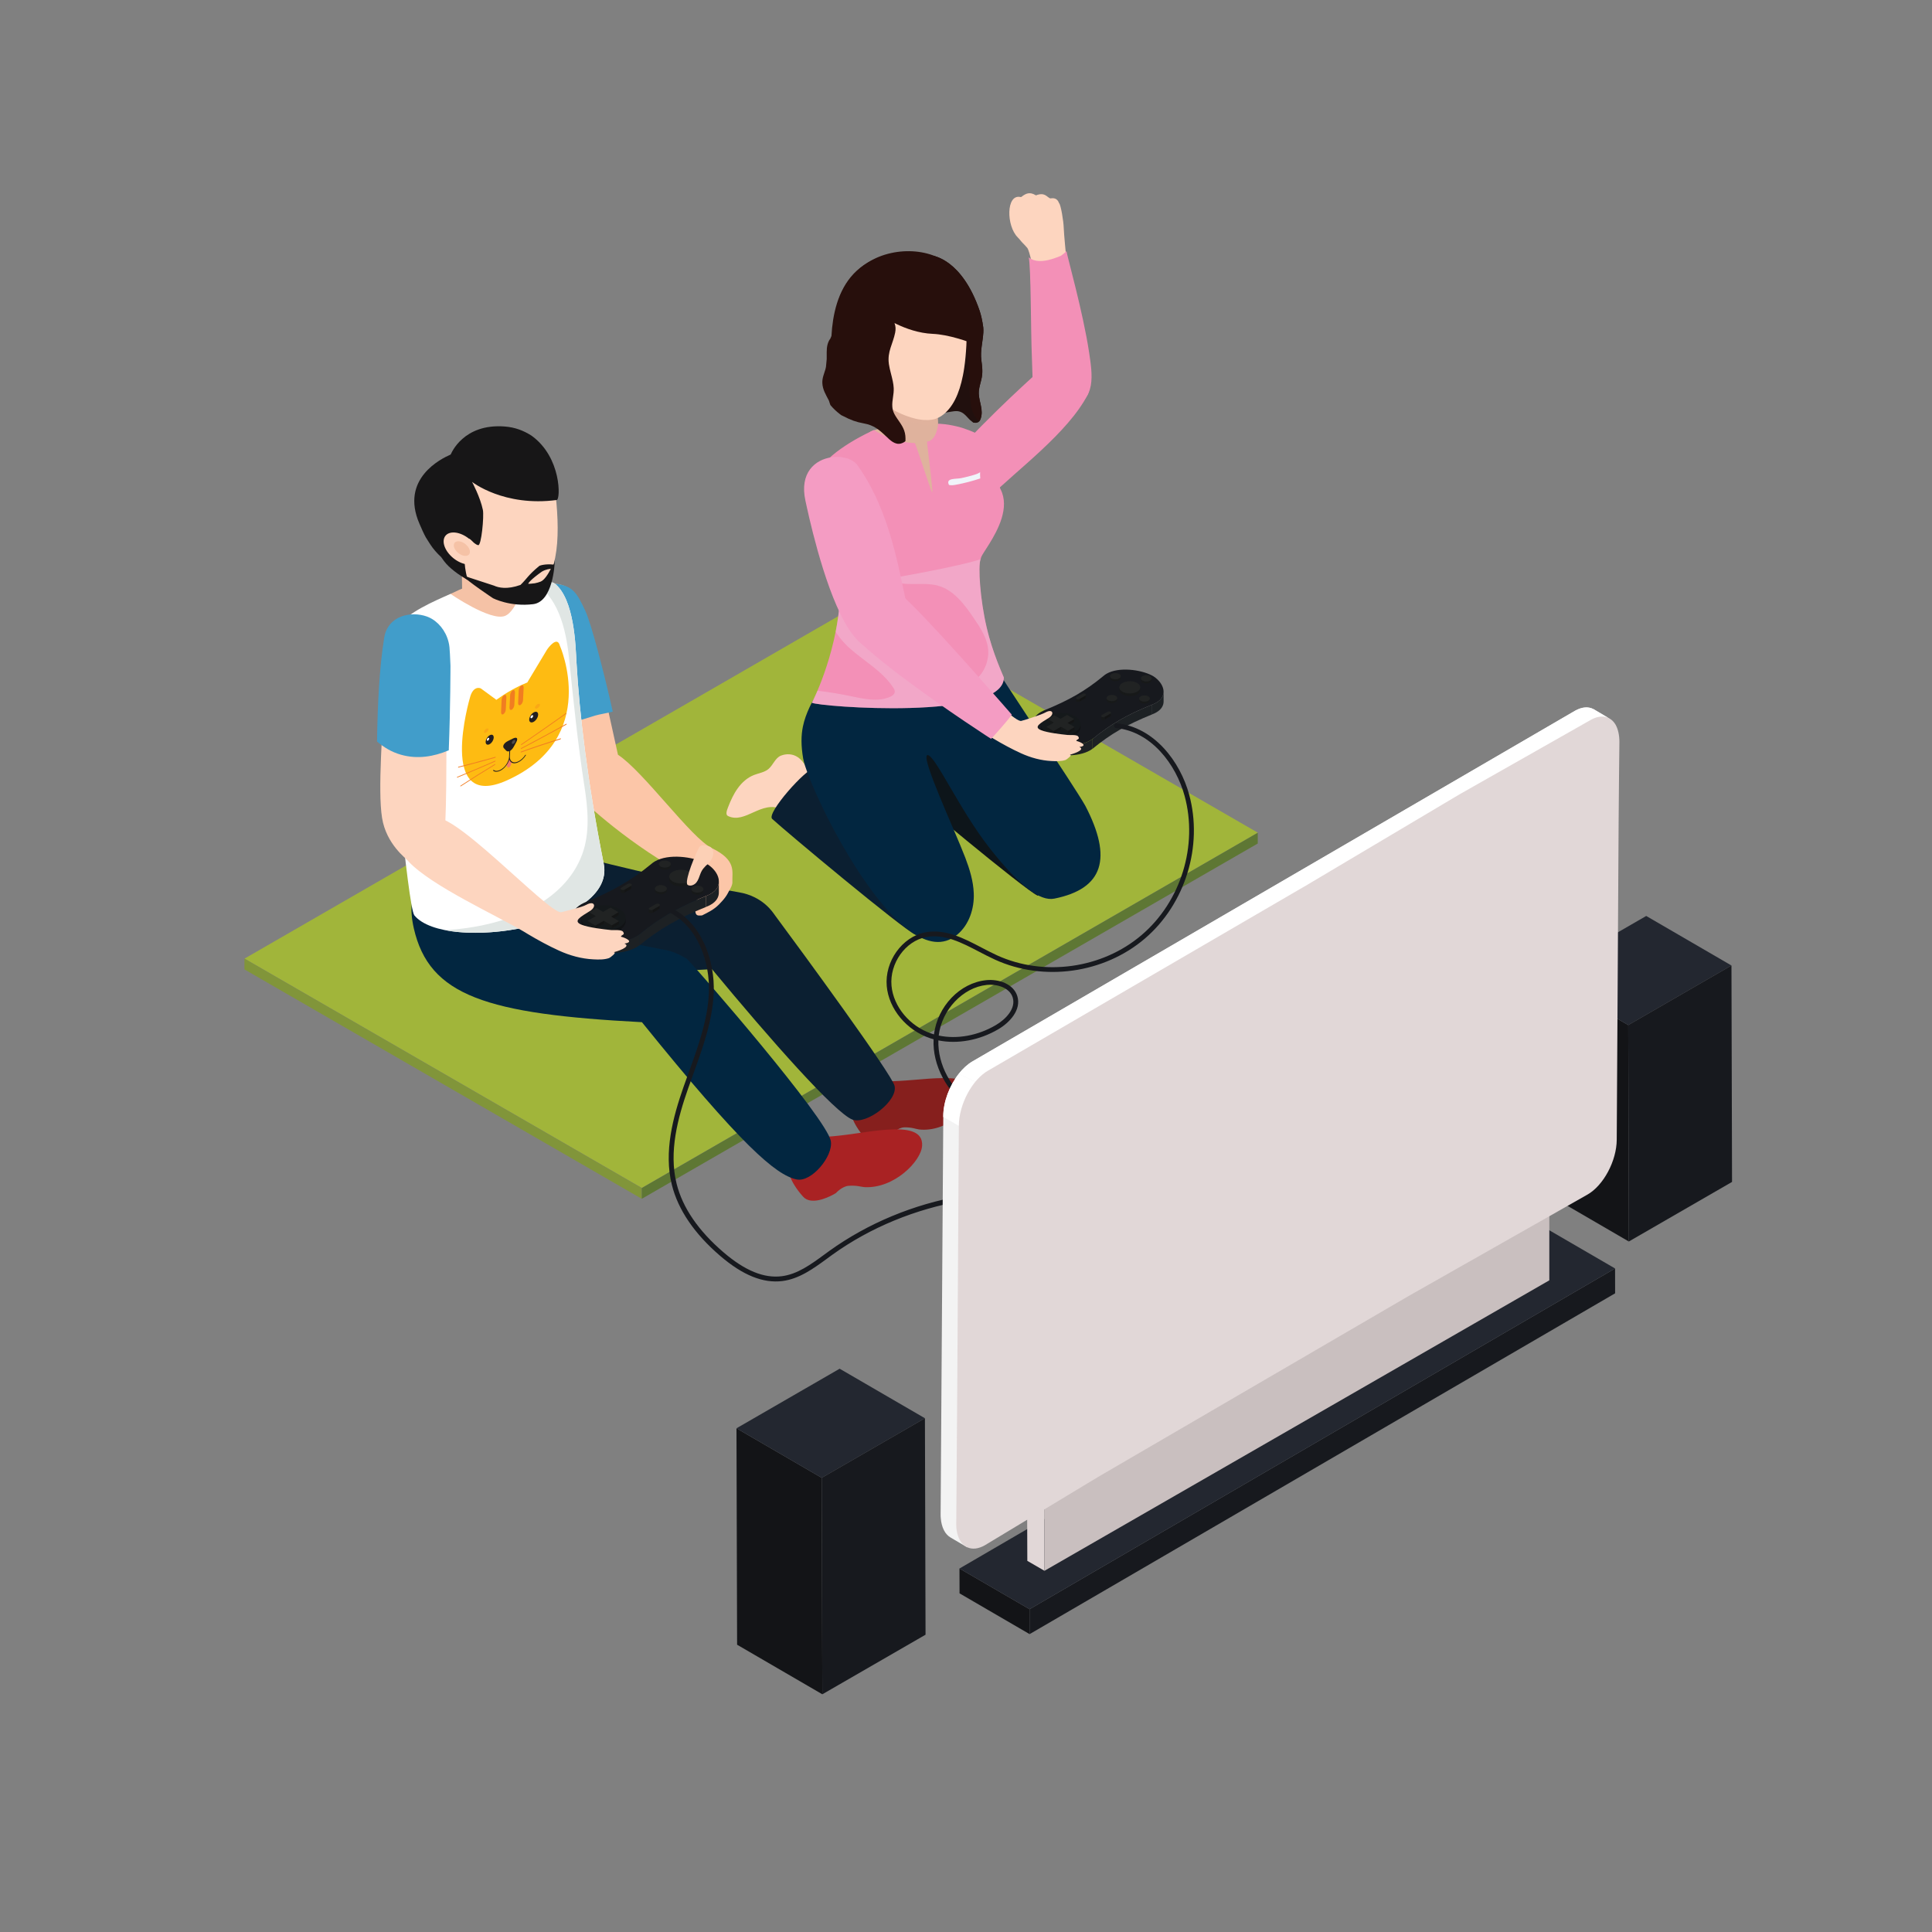 <?xml version="1.0" encoding="utf-8"?>
<!-- Generator: Adobe Illustrator 16.0.0, SVG Export Plug-In . SVG Version: 6.00 Build 0)  -->
<!DOCTYPE svg PUBLIC "-//W3C//DTD SVG 1.1//EN" "http://www.w3.org/Graphics/SVG/1.1/DTD/svg11.dtd">
<svg version="1.1" id="Layer_1" xmlns="http://www.w3.org/2000/svg" xmlns:xlink="http://www.w3.org/1999/xlink" x="0px" y="0px"
	 width="50px" height="50px" viewBox="0 0 50 50" enable-background="new 0 0 50 50" xml:space="preserve">
<rect x="0" y="0" width="50" height="50" fill="#808080" stroke="none"/>
<g>
	<g>
		<g>
			<g enable-background="new    ">
				<g>
					<polygon fill="#131417" points="42.154,32.13 39.949,30.848 39.933,25.246 42.139,26.529 					"/>
				</g>
				<g>
					<polygon fill="#232730" points="42.139,26.529 39.933,25.246 42.604,23.705 44.81,24.987 					"/>
				</g>
				<g>
					<polygon fill="#17191E" points="44.81,24.987 44.825,30.588 42.154,32.13 42.139,26.529 					"/>
				</g>
			</g>
		</g>
	</g>
	<g>
		<g enable-background="new    ">
			<g>
				<g enable-background="new    ">
					<g>
						<polygon fill="#131417" points="24.831,40.593 24.833,41.236 26.646,42.291 26.645,41.646 						"/>
					</g>
					<g>
						<polygon fill="#17191E" points="26.645,41.646 26.646,42.291 41.799,33.471 41.798,32.828 						"/>
					</g>
					<g>
						<polygon fill="#232730" points="24.831,40.593 26.645,41.646 41.798,32.828 39.982,31.773 						"/>
					</g>
				</g>
			</g>
		</g>
	</g>
	<g>
		<g>
			<g>
				<path fill="#F390B7" d="M25.622,12.857c0.683-0.684,2.017-1.652,2.531-2.648c0.099-0.191-0.18-0.699-0.412-0.999
					c-0.094-0.013-0.396,0.054-0.492,0.078c-0.028,0.02-1.225,1.063-2.224,2.125L25.622,12.857z"/>
			</g>
			<path fill="#FDD5BF" d="M27.652,10.263c-0.578,0.134-0.91-1.122-0.916-1.243c-0.025-0.564,0.039-1.173,0.04-1.491
				c0.002-0.544-0.145-1.054-0.186-1.108c-0.036-0.046-0.079-0.087-0.12-0.13c-0.047-0.047-0.084-0.102-0.131-0.148
				c-0.3-0.3-0.302-1.123,0.068-1.045c0.01,0.002,0.02,0.003,0.027-0.003c0.127-0.101,0.225-0.13,0.369-0.043
				c0.016,0.008,0.031-0.006,0.047-0.011c0.19-0.056,0.236,0.048,0.324,0.092c0.009,0.004,0.019-0.003,0.025,0
				c0.104-0.017,0.174,0.025,0.21,0.125c0.046,0.04,0.116,0.471,0.12,0.635c0.006,0.18,0.064,0.753,0.063,0.754
				c0.163,0.866,0.387,1.298,0.533,2.289C28.201,9.44,28.32,10.107,27.652,10.263z"/>
			<path fill="#F390B7" d="M28.187,9.127C28.029,8.073,27.611,6.61,27.601,6.5c-0.044,0.044-0.093,0.084-0.144,0.119
				c-0.258,0.11-0.611,0.22-0.834,0.043c0.059,0.222,0.054,1.954,0.081,2.556c0.007,0.129,0.017,0.683,0.033,0.804
				c0.084,0.619,0.327,0.664,0.942,0.52C28.393,10.376,28.266,9.666,28.187,9.127z"/>
		</g>
		<g>
			<g>
				<g>
					<g>
						<g>
							<g>
								<polygon fill="#A1B53A" points="6.328,24.809 16.61,30.744 32.553,21.55 22.269,15.615 18.728,17.659 11.149,22.029 
																	"/>
								<polygon fill="#81953A" points="6.326,24.809 6.326,25.088 16.609,31.025 16.609,30.746 								"/>
								<polygon fill="#5E7734" points="32.551,21.551 32.551,21.83 16.609,31.025 16.609,30.746 								"/>
							</g>
						</g>
					</g>
				</g>
			</g>
		</g>
		<g>
			<path fill="#861F1D" d="M25.202,28.334c-0.045,0.358-0.718,0.977-1.419,0.896c-0.067-0.007-0.183-0.059-0.38-0.054
				c-0.156,0.005-0.306,0.153-0.306,0.153s-0.028,0.016-0.075,0.037c-0.161,0.072-0.54,0.213-0.706,0.002
				c-0.073-0.092-0.131-0.179-0.177-0.261c-0.103-0.183-0.142-0.339-0.141-0.473c0.003-0.481,0.532-0.661,0.532-0.661
				s0.104,0.013,0.332,0.012c0.141,0,0.328-0.004,0.568-0.021c0.08-0.005,0.166-0.012,0.257-0.02
				c0.24-0.021,0.484-0.041,0.704-0.043C24.878,27.896,25.247,27.98,25.202,28.334z"/>
			<path fill="#0B1F31" d="M14.858,22.137c0,0,2.792,0.707,4.263,0.955c0.628,0.106,0.885,0.528,0.931,0.59
				c0.688,0.927,3.033,4.125,3.1,4.421c0.088,0.388-0.726,1.011-1.091,0.872c-0.445-0.169-2.124-2.067-3.634-3.893
				c-4.929,0.229-5.209,1.524-6.02-1.321C12.21,23.073,14.858,22.137,14.858,22.137z"/>
			<path fill="#A92223" d="M23.864,29.654c-0.025,0.395-0.72,1.111-1.49,1.069c-0.074-0.003-0.203-0.052-0.417-0.034
				c-0.17,0.016-0.324,0.188-0.324,0.188s-0.03,0.019-0.079,0.045c-0.171,0.09-0.575,0.267-0.77,0.047
				c-0.086-0.095-0.155-0.186-0.209-0.272c-0.124-0.192-0.177-0.36-0.185-0.506c-0.027-0.525,0.538-0.756,0.538-0.756
				s0.114,0.007,0.363-0.009c0.153-0.008,0.357-0.025,0.618-0.059c0.086-0.012,0.18-0.023,0.279-0.039
				c0.261-0.038,0.525-0.076,0.765-0.092C23.483,29.199,23.89,29.266,23.864,29.654z"/>
			<path fill="#022640" d="M12.805,22.374l0.654,1.461l3.663,0.733c0.071,0.008,0.14,0.022,0.208,0.042l0.001,0l0,0
				c0.158,0.046,0.309,0.121,0.453,0.212c0.326,0.326,3.611,4.121,3.717,4.706c0.071,0.391-0.5,1.076-0.883,0.996
				c-0.542-0.114-1.433-0.885-4.005-4.07c-4.037-0.211-5.504-0.684-5.903-2.427C10.224,21.902,12.805,22.374,12.805,22.374z"/>
			<g>
				<g>
					<g>
						<g>
							<g>
								<path fill="#F5C2A6" d="M13.708,16.672v-1.638c-0.376-0.022-0.796-0.021-0.955-0.021c-0.633,0-2.52,0.996-2.52,1.629
									c0,0.634,2.453,2.593,3.087,2.593c0.454,0,0.63-1.489,0.692-2.564H13.708z"/>
								<path fill="#FCC6A8" d="M13.761,16.184c0.027,0.36,0.235,0.475,0.357,0.814c0.352,0.981,0.101,0.932,0.201,1.97
									c0.012,0.133-0.026,0.852,0.641,1.617c0.03,0.062,1.144,1.128,2.564,1.931c0.348,0.197,0.667,0.956,0.674,0.962
									c0.207,0.173,0.766-0.418,0.756-0.647c-0.011-0.277,0.114-0.567-0.529-0.88c-0.54-0.262-1.766-1.982-2.432-2.418
									c-0.115-0.496-0.674-3.175-0.905-3.664c-0.22-0.47-0.257-0.709-0.731-0.766c-0.413,0.026-0.096,0.353-0.146,0.338
									C13.52,15.23,13.752,16.056,13.761,16.184z"/>
								<path fill="#FCC6A8" d="M18.879,22.981c0,0.006,0.002,0.012,0.003,0.018c-0.042,0.16-0.16,0.291-0.275,0.409
									c-0.135,0.136-0.281,0.204-0.438,0.283c-0.077,0-0.17,0.035-0.175-0.125c-0.002-0.064,0.089-0.161,0.077-0.175
									c-0.012-0.013-0.109-0.084,0.055-0.234c0.06-0.054,0.138-0.105,0.206-0.144c0.067-0.038,0.128-0.079,0.188-0.129
									c0.081-0.068,0.135-0.194,0.171-0.294c0.02,0,0.151,0.052,0.167,0.22C18.869,22.867,18.872,22.927,18.879,22.981z"/>
								<path fill="#419DCA" d="M15.402,18.519c-0.255,0.077-0.506,0.163-0.767,0.22c-0.111,0.024-0.221,0.043-0.331,0.057
									c-0.059-0.863,0.145-0.874-0.187-1.797c-0.122-0.339-0.33-0.454-0.357-0.814c-0.009-0.128-0.242-0.954,0.45-0.744
									c0.05,0.015-0.267-0.312,0.146-0.338c0.474,0.057,0.572,0.236,0.792,0.705c0.151,0.319,0.495,1.638,0.71,2.608
									C15.745,18.451,15.517,18.484,15.402,18.519z"/>
								<path fill="#FFFFFF" d="M10.724,23.69c-0.175-0.212-0.623-5.381-0.623-5.381c0.041-0.329,0.01-1.752,0.209-2.094
									c0.201-0.347,0.952-0.672,1.35-0.844c0,0,1.028,0.708,1.403,0.571c0.318-0.116,0.517-0.915,0.517-0.915
									c0.356,0,0.694,0.009,0.777,0.075c0.511,0.407,0.539,1.619,0.563,2.046c0.076,1.325,0.284,3.088,0.705,5.208
									C15.944,23.971,11.535,24.671,10.724,23.69z"/>
								<path fill="#E0E6E4" d="M15.625,22.357c-0.421-2.12-0.629-3.883-0.705-5.208c-0.024-0.427-0.052-1.639-0.563-2.046
									c-0.069-0.056-0.319-0.071-0.608-0.074c0.681,0.368,0.895,1.214,0.976,1.991c0.117,1.122,0.225,2.209,0.399,3.324
									c0.091,0.581,0.15,1.207-0.058,1.769c-0.471,1.271-1.989,1.866-3.546,1.96C13.042,24.372,15.883,23.664,15.625,22.357z"/>
								<path fill="#F5C2A6" d="M12.944,15.783c-0.181,0.058-0.374,0.011-0.551-0.048c-0.274-0.092-0.432-0.397-0.432-0.397
									l-0.013-0.829l1.222-0.126l0.043,1.021C13.176,15.574,13.114,15.727,12.944,15.783z"/>
								<g>
									<path fill="#FEBB12" d="M12.161,18.059c0.078-0.308,0.255-0.263,0.288-0.239l0.382,0.28
										c0.005,0.004,0.009,0.008,0.011,0.013c0.126-0.089,0.26-0.177,0.397-0.254c0.139-0.078,0.277-0.143,0.409-0.197
										c0.004-0.009,0.008-0.018,0.015-0.028l0.485-0.807c0.044-0.073,0.274-0.373,0.34-0.12c0,0,1.065,2.388-1.363,3.487
										C11.292,21.023,12.161,18.059,12.161,18.059z"/>
									<g>
										<path fill="#231F20" d="M12.569,19.197c0.003-0.065,0.052-0.141,0.109-0.171c0.058-0.03,0.102-0.001,0.099,0.064
											c-0.003,0.065-0.052,0.142-0.109,0.171C12.61,19.291,12.566,19.262,12.569,19.197z"/>
										<path fill="#FFFFFF" d="M12.599,19.148c0.001-0.02,0.015-0.042,0.032-0.051s0.03,0,0.029,0.019
											c0,0.02-0.015,0.042-0.032,0.051C12.611,19.176,12.598,19.167,12.599,19.148z"/>
									</g>
									<g>
										<path fill="#231F20" d="M13.696,18.618c0.004-0.068,0.058-0.151,0.122-0.184c0.064-0.033,0.113-0.004,0.109,0.065
											c-0.003,0.069-0.058,0.152-0.122,0.185C13.742,18.716,13.693,18.686,13.696,18.618z"/>
										<path fill="#FFFFFF" d="M13.729,18.565c0.001-0.02,0.017-0.044,0.036-0.054c0.019-0.01,0.034-0.001,0.032,0.02
											c-0.001,0.02-0.017,0.044-0.036,0.054C13.742,18.594,13.728,18.585,13.729,18.565z"/>
									</g>
									<path opacity="0.3" fill="#F17D21" d="M13.845,18.311c0.001-0.029,0.032-0.067,0.067-0.086
										c0.036-0.019,0.064-0.011,0.063,0.018c-0.001,0.029-0.032,0.068-0.068,0.087C13.872,18.348,13.844,18.34,13.845,18.311z"/>
									<path opacity="0.3" fill="#F17D21" d="M12.526,18.939c0.001-0.027,0.028-0.063,0.06-0.079
										c0.031-0.017,0.056-0.008,0.055,0.019c-0.001,0.027-0.028,0.063-0.06,0.079C12.549,18.975,12.525,18.966,12.526,18.939z"/>
									<path fill="#231F20" d="M13.146,19.177c-0.106,0.053-0.152,0.138-0.103,0.189l0.056,0.059
										c0.049,0.052,0.136,0.009,0.194-0.095l0.066-0.12c0.058-0.105,0.017-0.148-0.091-0.094L13.146,19.177z"/>
									<g>
										<path fill="#F17D21" d="M12.819,19.609c0.005-0.002,0.009-0.008,0.01-0.014s-0.003-0.01-0.008-0.008
											c-0.011,0.003-0.459,0.13-0.956,0.256c-0.004,0.001-0.009,0.007-0.01,0.014c-0.001,0.006,0.001,0.01,0.006,0.008
											C12.351,19.742,12.812,19.612,12.819,19.609C12.818,19.61,12.818,19.61,12.819,19.609z"/>
										<path fill="#F17D21" d="M12.814,19.708L12.814,19.708c0.005-0.002,0.01-0.01,0.01-0.015c0-0.006-0.004-0.008-0.009-0.006
											l0,0c-0.012,0.005-0.469,0.207-0.979,0.417c-0.004,0.001-0.009,0.008-0.01,0.014c0,0.006,0.003,0.009,0.008,0.007
											C12.335,19.919,12.804,19.713,12.814,19.708z"/>
										<path fill="#F17D21" d="M11.923,20.352c0.001,0,0.001,0,0.001-0.001c0.29-0.189,0.58-0.372,0.862-0.541
											c0.022-0.013,0.024-0.015,0.025-0.016c0.005-0.004,0.008-0.011,0.007-0.017c0-0.005-0.005-0.006-0.011-0.002
											c-0.001,0.001-0.01,0.006-0.023,0.014c-0.283,0.17-0.573,0.353-0.863,0.542c-0.004,0.003-0.008,0.01-0.008,0.016
											C11.916,20.352,11.919,20.354,11.923,20.352z"/>
									</g>
									<g>
										<path fill="#F17D21" d="M13.495,19.28C13.495,19.28,13.495,19.28,13.495,19.28c0.008-0.005,0.534-0.364,1.153-0.803
											c0.006-0.004,0.011-0.013,0.009-0.019c0-0.005-0.007-0.006-0.013-0.002c-0.627,0.445-1.138,0.795-1.15,0.802
											c-0.005,0.004-0.01,0.011-0.009,0.017C13.485,19.28,13.49,19.283,13.495,19.28z"/>
										<path fill="#F17D21" d="M13.49,19.382c0.011-0.005,0.538-0.283,1.164-0.627c0.006-0.003,0.011-0.011,0.011-0.018
											s-0.005-0.009-0.012-0.005c-0.635,0.351-1.149,0.622-1.162,0.627c-0.005,0.003-0.01,0.01-0.011,0.016
											C13.48,19.382,13.484,19.385,13.49,19.382L13.49,19.382z"/>
										<path fill="#F17D21" d="M14.505,19.133c0.005-0.003,0.01-0.009,0.012-0.015c0.001-0.007-0.002-0.011-0.009-0.009
											c-0.353,0.109-0.688,0.221-0.995,0.332c-0.015,0.005-0.023,0.009-0.025,0.009c-0.005,0.002-0.011,0.008-0.012,0.015
											c-0.001,0.006,0.002,0.011,0.007,0.009c0.001,0,0.003-0.001,0.027-0.009c0.308-0.111,0.641-0.222,0.994-0.331
											C14.503,19.133,14.504,19.133,14.505,19.133z"/>
									</g>
									<g>
										<g>
											<path fill="#F17D21" d="M13.409,18.191c-0.003,0.049,0.024,0.074,0.059,0.055c0.035-0.019,0.066-0.074,0.068-0.124
												l0.016-0.327c0.002-0.049-0.024-0.074-0.06-0.054c-0.035,0.02-0.065,0.076-0.068,0.125L13.409,18.191z"/>
										</g>
										<g>
											<path fill="#F17D21" d="M13.186,18.312c-0.002,0.048,0.024,0.073,0.058,0.055c0.035-0.019,0.064-0.074,0.067-0.122
												l0.016-0.324c0.002-0.049-0.024-0.073-0.059-0.054c-0.034,0.02-0.064,0.075-0.066,0.124L13.186,18.312z"/>
										</g>
										<g>
											<path fill="#F17D21" d="M12.968,18.43c-0.002,0.048,0.023,0.072,0.057,0.054c0.033-0.018,0.063-0.072,0.065-0.121
												l0.015-0.32c0.002-0.048-0.023-0.073-0.057-0.054s-0.063,0.074-0.066,0.122L12.968,18.43z"/>
										</g>
									</g>
									<path fill="#F47C68" d="M13.239,19.721c-0.005,0.064-0.035,0.126-0.068,0.142c-0.033,0.015-0.057-0.021-0.057-0.083
										l0.067-0.139L13.239,19.721z"/>
									<path fill="#231F20" d="M12.765,19.933c0.004-0.006,0.01-0.008,0.013-0.006c0.039,0.031,0.098,0.032,0.162,0.001
										c0.123-0.057,0.228-0.21,0.235-0.339l0,0l0.011-0.231c0-0.005,0.005-0.013,0.011-0.016c0.005-0.002,0.01,0,0.01,0.006
										l-0.012,0.231l0,0l0,0c-0.006,0.129,0.091,0.187,0.217,0.127c0.067-0.032,0.133-0.092,0.18-0.165
										c0.004-0.007,0.01-0.01,0.015-0.008c0.004,0.002,0.003,0.009,0,0.016c-0.051,0.08-0.123,0.146-0.195,0.179
										c-0.114,0.054-0.205,0.02-0.229-0.073c-0.035,0.121-0.133,0.243-0.242,0.294c-0.069,0.032-0.133,0.032-0.176-0.002
										C12.76,19.946,12.76,19.939,12.765,19.933z"/>
									<path opacity="0.2" fill="#FFFFFF" d="M13.246,19.224c-0.001,0.025,0.018,0.036,0.042,0.024
										c0.025-0.012,0.046-0.043,0.048-0.069c0.001-0.025-0.018-0.036-0.043-0.023S13.247,19.198,13.246,19.224z"/>
								</g>
							</g>
						</g>
					</g>
					<g>
						<g>
							<g enable-background="new    ">
								<g enable-background="new    ">
									<defs>
										<path id="SVGID_1_" enable-background="new    " d="M18.604,23.096l0-0.283c0,0.118-0.062,0.233-0.21,0.318
											c-0.036,0.02-0.076,0.039-0.122,0.056l0.001,0.283c0.046-0.017,0.086-0.036,0.122-0.057
											C18.543,23.329,18.605,23.215,18.604,23.096z"/>
									</defs>
									<clipPath id="SVGID_2_">
										<use xlink:href="#SVGID_1_"  overflow="visible"/>
									</clipPath>
									<g clip-path="url(#SVGID_2_)" enable-background="new    ">
										<path fill="#1D2124" d="M18.272,23.188l0.001,0.283c0.046-0.017,0.086-0.036,0.122-0.057
											c0.148-0.085,0.21-0.199,0.209-0.318l0-0.283c0,0.118-0.062,0.233-0.21,0.318C18.358,23.151,18.318,23.17,18.272,23.188
											L18.272,23.188z"/>
									</g>
								</g>
								<g enable-background="new    ">
									<defs>
										<path id="SVGID_3_" enable-background="new    " d="M14.788,23.775l0.001,0.283c0,0.148,0.098,0.298,0.291,0.404
											l-0.001-0.283C14.887,24.074,14.789,23.924,14.788,23.775z"/>
									</defs>
									<clipPath id="SVGID_4_">
										<use xlink:href="#SVGID_3_"  overflow="visible"/>
									</clipPath>
									<g clip-path="url(#SVGID_4_)" enable-background="new    ">
										<path fill="#1D2124" d="M14.788,23.775l0.001,0.283c0,0.148,0.098,0.298,0.291,0.404l-0.001-0.283
											C14.887,24.074,14.789,23.924,14.788,23.775L14.788,23.775z"/>
									</g>
								</g>
								<g enable-background="new    ">
									<defs>
										<path id="SVGID_5_" enable-background="new    " d="M16.542,24.187l0.001,0.283c0.258-0.212,0.507-0.388,0.783-0.547
											c0.276-0.16,0.58-0.304,0.948-0.452l-0.001-0.283c-0.367,0.148-0.671,0.292-0.948,0.452
											C17.048,23.798,16.799,23.974,16.542,24.187z"/>
									</defs>
									<clipPath id="SVGID_6_">
										<use xlink:href="#SVGID_5_"  overflow="visible"/>
									</clipPath>
									<g clip-path="url(#SVGID_6_)" enable-background="new    ">
										<path fill="#1D2124" d="M16.542,24.187l0.001,0.283c0.258-0.212,0.507-0.388,0.783-0.547
											c0.276-0.16,0.58-0.304,0.948-0.452l-0.001-0.283c-0.367,0.148-0.671,0.292-0.948,0.452
											C17.048,23.798,16.799,23.974,16.542,24.187L16.542,24.187z"/>
									</g>
								</g>
								<g enable-background="new    ">
									<defs>
										<path id="SVGID_7_" enable-background="new    " d="M15.079,24.18l0.001,0.283c0.02,0.011,0.029,0.017,0.049,0.028
											l0-0.283C15.109,24.196,15.099,24.191,15.079,24.18z"/>
									</defs>
									<clipPath id="SVGID_8_">
										<use xlink:href="#SVGID_7_"  overflow="visible"/>
									</clipPath>
									<g clip-path="url(#SVGID_8_)" enable-background="new    ">
										<path fill="#1D2124" d="M15.079,24.18l0.001,0.283c0.02,0.011,0.029,0.017,0.049,0.028l0-0.283
											C15.109,24.196,15.099,24.191,15.079,24.18L15.079,24.18z"/>
									</g>
								</g>
								<g enable-background="new    ">
									<defs>
										<path id="SVGID_9_" enable-background="new    " d="M15.128,24.208l0,0.283c0.352,0.216,0.989,0.229,1.346,0.022
											c0.024-0.014,0.046-0.028,0.068-0.044l-0.001-0.283c-0.021,0.016-0.044,0.03-0.067,0.044
											C16.116,24.437,15.48,24.424,15.128,24.208z"/>
									</defs>
									<clipPath id="SVGID_10_">
										<use xlink:href="#SVGID_9_"  overflow="visible"/>
									</clipPath>
									<g clip-path="url(#SVGID_10_)" enable-background="new    ">
										<path fill="#1D2124" d="M15.128,24.208l0,0.283c0.352,0.216,0.989,0.229,1.346,0.022c0.024-0.014,0.046-0.028,0.068-0.044
											l-0.001-0.283c-0.021,0.016-0.044,0.03-0.067,0.044C16.116,24.437,15.48,24.424,15.128,24.208L15.128,24.208z"/>
									</g>
								</g>
								<g>
									<path fill="#17191E" d="M16.949,22.292c-0.035,0.021-0.068,0.044-0.097,0.07c-0.257,0.212-0.506,0.388-0.783,0.547
										c-0.276,0.16-0.58,0.303-0.947,0.452c-0.027,0.012-0.052,0.025-0.076,0.039c-0.357,0.207-0.338,0.576,0.034,0.78
										c0.02,0.011,0.03,0.017,0.049,0.028c0.352,0.216,0.988,0.229,1.346,0.022c0.023-0.014,0.046-0.028,0.067-0.044
										c0.257-0.212,0.507-0.388,0.783-0.547c0.277-0.16,0.581-0.303,0.948-0.452c0.046-0.017,0.086-0.036,0.122-0.056
										c0.35-0.202,0.22-0.566-0.081-0.762c-0.02-0.012-0.03-0.017-0.049-0.028C17.927,22.166,17.299,22.089,16.949,22.292z"/>
								</g>
							</g>
						</g>
						<g>
							<g>
								<path fill="#15191B" d="M15.214,23.523c-0.226,0.131-0.226,0.342-0.002,0.472c0.224,0.13,0.588,0.13,0.814,0
									c0.225-0.13,0.227-0.341,0.002-0.472C15.805,23.393,15.44,23.393,15.214,23.523z"/>
							</g>
							<g>
								<g enable-background="new    ">
									<path fill="#111315" d="M15.045,23.761v0.079c0,0.084,0.056,0.169,0.167,0.234c0.225,0.13,0.589,0.13,0.814,0
										c0.113-0.065,0.17-0.152,0.17-0.238l0-0.078c0,0.086-0.056,0.172-0.169,0.238c-0.226,0.13-0.59,0.13-0.814,0
										C15.101,23.93,15.045,23.846,15.045,23.761L15.045,23.761z"/>
								</g>
								<g>
									<g enable-background="new    ">
										<g>
											<polygon fill="#171919" points="15.244,23.608 15.244,23.686 15.419,23.788 15.419,23.709 											"/>
										</g>
										<g>
											<polygon fill="#141515" points="15.813,23.72 15.814,23.798 16.007,23.686 16.007,23.608 											"/>
										</g>
										<g>
											<polygon fill="#171919" points="15.625,23.829 15.625,23.907 15.83,24.026 15.83,23.948 											"/>
										</g>
										<g>
											<polygon fill="#141515" points="15.83,23.948 15.83,24.026 16.02,23.917 16.019,23.839 											"/>
										</g>
										<g>
											<polygon fill="#141515" points="15.408,23.954 15.409,24.032 15.625,23.907 15.625,23.829 											"/>
										</g>
										<g>
											<polygon fill="#171919" points="15.203,23.834 15.203,23.912 15.409,24.032 15.408,23.954 											"/>
										</g>
										<g>
											<polygon fill="#212323" points="15.244,23.608 15.419,23.709 15.203,23.834 15.408,23.954 15.625,23.829 15.83,23.948 
												16.019,23.839 15.813,23.72 16.007,23.608 15.801,23.488 15.608,23.6 15.433,23.499 											"/>
										</g>
									</g>
								</g>
							</g>
						</g>
						<g>
							<g enable-background="new    ">
								<g enable-background="new    ">
									<defs>
										<path id="SVGID_11_" enable-background="new    " d="M17.318,22.687v0.078c0,0.045,0.03,0.089,0.089,0.124
											c0.119,0.069,0.311,0.069,0.431,0c0.06-0.035,0.09-0.081,0.09-0.126l0-0.078c0,0.045-0.03,0.091-0.09,0.125
											c-0.119,0.069-0.312,0.069-0.43,0C17.348,22.776,17.318,22.731,17.318,22.687z"/>
									</defs>
									<clipPath id="SVGID_12_">
										<use xlink:href="#SVGID_11_"  overflow="visible"/>
									</clipPath>
									<g clip-path="url(#SVGID_12_)" enable-background="new    ">
										<path fill="#171919" d="M17.318,22.687v0.078c0,0.045,0.03,0.089,0.089,0.124c0.119,0.069,0.311,0.069,0.431,0
											c0.06-0.035,0.09-0.081,0.09-0.126l0-0.078c0,0.045-0.03,0.091-0.09,0.125c-0.119,0.069-0.312,0.069-0.43,0
											C17.348,22.776,17.318,22.731,17.318,22.687L17.318,22.687z"/>
									</g>
								</g>
								<g>
									<path fill="#212323" d="M17.409,22.561c-0.12,0.069-0.12,0.181-0.001,0.25s0.311,0.069,0.43,0s0.12-0.181,0.002-0.25
										C17.721,22.492,17.528,22.492,17.409,22.561z"/>
								</g>
							</g>
						</g>
						<g>
							<g enable-background="new    ">
								<g enable-background="new    ">
									<defs>
										<path id="SVGID_13_" enable-background="new    " d="M17.079,23.5v-0.079c0,0.009-0.006,0.018-0.018,0.025v0.078
											C17.074,23.518,17.079,23.509,17.079,23.5z"/>
									</defs>
									<clipPath id="SVGID_14_">
										<use xlink:href="#SVGID_13_"  overflow="visible"/>
									</clipPath>
									<g clip-path="url(#SVGID_14_)" enable-background="new    ">
										<path fill="#171919" d="M17.062,23.446v0.078c0.012-0.007,0.018-0.016,0.018-0.024v-0.079
											C17.079,23.43,17.073,23.439,17.062,23.446L17.062,23.446z"/>
									</g>
								</g>
								<g>
									<polygon fill="#141515" points="16.893,23.543 16.893,23.622 17.062,23.524 17.062,23.446 									"/>
								</g>
								<g enable-background="new    ">
									<defs>
										<path id="SVGID_15_" enable-background="new    " d="M16.79,23.519l0,0.079c0,0.009,0.006,0.018,0.018,0.024
											c0.023,0.014,0.062,0.014,0.085,0v-0.078c-0.024,0.014-0.062,0.014-0.085,0C16.796,23.537,16.791,23.528,16.79,23.519z"/>
									</defs>
									<clipPath id="SVGID_16_">
										<use xlink:href="#SVGID_15_"  overflow="visible"/>
									</clipPath>
									<g clip-path="url(#SVGID_16_)" enable-background="new    ">
										<path fill="#171919" d="M16.79,23.519l0,0.079c0,0.009,0.006,0.018,0.018,0.024c0.023,0.014,0.062,0.014,0.085,0v-0.078
											c-0.024,0.014-0.062,0.014-0.085,0C16.796,23.537,16.791,23.528,16.79,23.519L16.79,23.519z"/>
									</g>
								</g>
								<g>
									<path fill="#212323" d="M16.808,23.494c-0.023,0.014-0.024,0.036,0,0.049s0.062,0.014,0.085,0l0.168-0.097
										c0.023-0.014,0.023-0.036,0-0.049s-0.062-0.014-0.085,0L16.808,23.494z"/>
								</g>
							</g>
						</g>
						<g>
							<g enable-background="new    ">
								<g enable-background="new    ">
									<defs>
										<path id="SVGID_17_" enable-background="new    " d="M16.351,22.978l0-0.078c0,0.009-0.005,0.018-0.018,0.024v0.078
											C16.345,22.996,16.351,22.986,16.351,22.978z"/>
									</defs>
									<clipPath id="SVGID_18_">
										<use xlink:href="#SVGID_17_"  overflow="visible"/>
									</clipPath>
									<g clip-path="url(#SVGID_18_)" enable-background="new    ">
										<path fill="#171919" d="M16.333,22.924v0.078c0.012-0.006,0.018-0.016,0.018-0.024l0-0.078
											C16.351,22.908,16.345,22.917,16.333,22.924L16.333,22.924z"/>
									</g>
								</g>
								<g>
									<polygon fill="#141515" points="16.165,23.021 16.165,23.1 16.333,23.002 16.333,22.924 									"/>
								</g>
								<g enable-background="new    ">
									<defs>
										<path id="SVGID_19_" enable-background="new    " d="M16.062,22.997l0,0.078c0,0.009,0.005,0.018,0.018,0.024
											c0.023,0.014,0.062,0.014,0.085,0v-0.079c-0.024,0.014-0.062,0.014-0.085,0C16.068,23.015,16.063,23.006,16.062,22.997z"
											/>
									</defs>
									<clipPath id="SVGID_20_">
										<use xlink:href="#SVGID_19_"  overflow="visible"/>
									</clipPath>
									<g clip-path="url(#SVGID_20_)" enable-background="new    ">
										<path fill="#171919" d="M16.062,22.997l0,0.078c0,0.009,0.005,0.018,0.018,0.024c0.023,0.014,0.062,0.014,0.085,0v-0.079
											c-0.024,0.014-0.062,0.014-0.085,0C16.068,23.015,16.063,23.006,16.062,22.997L16.062,22.997z"/>
									</g>
								</g>
								<g>
									<path fill="#212323" d="M16.08,22.972c-0.023,0.014-0.024,0.036,0,0.049c0.023,0.014,0.062,0.013,0.085,0l0.168-0.097
										c0.024-0.013,0.024-0.036,0-0.049s-0.062-0.014-0.085,0L16.08,22.972z"/>
								</g>
							</g>
						</g>
						<g>
							<g enable-background="new    ">
								<g enable-background="new    ">
									<defs>
										<path id="SVGID_21_" enable-background="new    " d="M16.948,22.997v0.057c0,0.023,0.015,0.046,0.045,0.063
											c0.061,0.035,0.159,0.035,0.22,0c0.031-0.018,0.046-0.041,0.046-0.064v-0.057c0,0.023-0.015,0.046-0.046,0.064
											c-0.061,0.035-0.16,0.035-0.22,0C16.963,23.043,16.948,23.02,16.948,22.997z"/>
									</defs>
									<clipPath id="SVGID_22_">
										<use xlink:href="#SVGID_21_"  overflow="visible"/>
									</clipPath>
									<g clip-path="url(#SVGID_22_)" enable-background="new    ">
										<path fill="#171919" d="M16.948,22.997v0.057c0,0.023,0.015,0.046,0.045,0.063c0.061,0.035,0.159,0.035,0.22,0
											c0.031-0.018,0.046-0.041,0.046-0.064v-0.057c0,0.023-0.015,0.046-0.046,0.064c-0.061,0.035-0.16,0.035-0.22,0
											C16.963,23.043,16.948,23.02,16.948,22.997L16.948,22.997z"/>
									</g>
								</g>
								<g>
									<path fill="#212323" d="M16.994,22.934c-0.061,0.035-0.061,0.092-0.001,0.127c0.061,0.035,0.159,0.036,0.22,0
										c0.061-0.036,0.061-0.093,0-0.127C17.153,22.898,17.055,22.898,16.994,22.934z"/>
								</g>
							</g>
						</g>
						<g>
							<g enable-background="new    ">
								<g enable-background="new    ">
									<defs>
										<path id="SVGID_23_" enable-background="new    " d="M17.048,22.363v0.057c0,0.022,0.016,0.045,0.046,0.063
											c0.061,0.035,0.159,0.036,0.22,0c0.031-0.018,0.046-0.041,0.046-0.064l0-0.057c0,0.023-0.015,0.047-0.046,0.064
											c-0.061,0.035-0.159,0.035-0.22,0C17.063,22.409,17.048,22.386,17.048,22.363z"/>
									</defs>
									<clipPath id="SVGID_24_">
										<use xlink:href="#SVGID_23_"  overflow="visible"/>
									</clipPath>
									<g clip-path="url(#SVGID_24_)" enable-background="new    ">
										<path fill="#171919" d="M17.048,22.363v0.057c0,0.022,0.016,0.045,0.046,0.063c0.061,0.035,0.159,0.036,0.22,0
											c0.031-0.018,0.046-0.041,0.046-0.064l0-0.057c0,0.023-0.015,0.047-0.046,0.064c-0.061,0.035-0.159,0.035-0.22,0
											C17.063,22.409,17.048,22.386,17.048,22.363L17.048,22.363z"/>
									</g>
								</g>
								<g>
									<path fill="#212323" d="M17.094,22.298c-0.061,0.035-0.061,0.093,0,0.127c0.061,0.035,0.159,0.035,0.22,0
										c0.062-0.035,0.062-0.092,0.001-0.127S17.155,22.263,17.094,22.298z"/>
								</g>
							</g>
						</g>
						<g>
							<g enable-background="new    ">
								<g enable-background="new    ">
									<defs>
										<path id="SVGID_25_" enable-background="new    " d="M17.894,23.011l0,0.057c0,0.023,0.015,0.046,0.045,0.063
											c0.061,0.035,0.159,0.035,0.22,0c0.03-0.018,0.046-0.041,0.046-0.064l0-0.057c0,0.023-0.015,0.047-0.046,0.064
											c-0.061,0.035-0.16,0.035-0.22,0C17.909,23.057,17.894,23.034,17.894,23.011z"/>
									</defs>
									<clipPath id="SVGID_26_">
										<use xlink:href="#SVGID_25_"  overflow="visible"/>
									</clipPath>
									<g clip-path="url(#SVGID_26_)" enable-background="new    ">
										<path fill="#171919" d="M17.894,23.011l0,0.057c0,0.023,0.015,0.046,0.045,0.063c0.061,0.035,0.159,0.035,0.22,0
											c0.03-0.018,0.046-0.041,0.046-0.064l0-0.057c0,0.023-0.015,0.047-0.046,0.064c-0.061,0.035-0.16,0.035-0.22,0
											C17.909,23.057,17.894,23.034,17.894,23.011L17.894,23.011z"/>
									</g>
								</g>
								<g>
									<path fill="#212323" d="M17.94,22.947c-0.061,0.035-0.061,0.092-0.001,0.127c0.061,0.035,0.159,0.035,0.22,0
										c0.062-0.035,0.062-0.092,0.001-0.127C18.099,22.912,18.001,22.912,17.94,22.947z"/>
								</g>
							</g>
						</g>
						<g>
							<g enable-background="new    ">
								<g enable-background="new    ">
									<defs>
										<path id="SVGID_27_" enable-background="new    " d="M17.948,22.424l0,0.057c0,0.023,0.015,0.046,0.045,0.063
											c0.061,0.035,0.159,0.035,0.22,0c0.03-0.018,0.046-0.041,0.046-0.064v-0.057c0,0.023-0.016,0.046-0.046,0.064
											c-0.061,0.035-0.159,0.035-0.22,0C17.963,22.47,17.948,22.447,17.948,22.424z"/>
									</defs>
									<clipPath id="SVGID_28_">
										<use xlink:href="#SVGID_27_"  overflow="visible"/>
									</clipPath>
									<g clip-path="url(#SVGID_28_)" enable-background="new    ">
										<path fill="#171919" d="M17.948,22.424l0,0.057c0,0.023,0.015,0.046,0.045,0.063c0.061,0.035,0.159,0.035,0.22,0
											c0.03-0.018,0.046-0.041,0.046-0.064v-0.057c0,0.023-0.016,0.046-0.046,0.064c-0.061,0.035-0.159,0.035-0.22,0
											C17.963,22.47,17.948,22.447,17.948,22.424L17.948,22.424z"/>
									</g>
								</g>
								<g>
									<path fill="#212323" d="M17.994,22.36c-0.061,0.035-0.061,0.092,0,0.127s0.159,0.035,0.22,0
										c0.062-0.035,0.062-0.092,0.001-0.127S18.055,22.325,17.994,22.36z"/>
								</g>
							</g>
						</g>
					</g>
					<path fill="#FDD5BF" d="M11.18,21.223c0.323-0.513,3.043,2.466,3.349,2.384c0.144-0.039,0.519-0.122,0.643-0.19
						c0.22-0.121,0.271,0.05,0.102,0.156c-0.24,0.15-0.467,0.265-0.218,0.361c0.191,0.073,0.557,0.115,0.758,0.136
						c0.063,0.006,0.271-0.018,0.312,0.045c0.055,0.085-0.034,0.066-0.058,0.126c0.114,0.026,0.362,0.137,0.092,0.179
						c0.205,0.084-0.244,0.221-0.285,0.224c0.116-0.008-0.086,0.142-0.112,0.151c-0.127,0.044-0.274,0.04-0.406,0.033
						c-0.309-0.015-0.609-0.098-0.89-0.226c-0.27-0.123-0.539-0.269-0.802-0.426l0,0v0c-0.032-0.02-0.064-0.039-0.097-0.059
						c-0.723-0.43-2.386-1.18-2.987-1.813C10.128,21.827,10.857,21.734,11.18,21.223z"/>
					<g>
						<g>
							<path fill="#FDD5BF" d="M9.949,17.771c-0.037,1.076-0.179,2.659-0.061,3.397c0.108,0.681,0.634,1.06,0.648,1.086
								c0.087-0.061,0.896-0.274,0.927-0.379c0.112-0.373,0.085-2.429,0.092-4.055L9.949,17.771z"/>
						</g>
						<g>
							<g>
								<path fill="#419DCA" d="M10.376,19.532c-0.252-0.072-0.443-0.195-0.618-0.34c0.012-0.928,0.06-1.926,0.185-2.689
									c0.095-0.578,0.701-0.693,1.104-0.548c0.017,0.006,0.032,0.012,0.047,0.019c0.236,0.102,0.441,0.343,0.514,0.639
									c0.011,0.044,0.02,0.09,0.024,0.136c0.007,0.072,0.017,0.24,0.026,0.475c0,0,0,1.063-0.044,2.194
									C11.223,19.582,10.807,19.654,10.376,19.532z"/>
							</g>
						</g>
					</g>
				</g>
				<g>
					<g>
						<g>
							<path fill="#FDD5BF" d="M13.944,15.278c-0.195,0.175-0.468,0.237-0.754,0.221c-0.369-0.021-0.832-0.343-1.105-0.547
								c-0.268-0.199-0.708-0.877-0.815-1.232c-0.018-0.061-0.032-0.119-0.043-0.174c-0.194-0.982,0.687-1.274,1.336-1.839
								c0.687-0.6,1.603-0.502,1.763,0.661C14.486,13.529,14.54,14.745,13.944,15.278z"/>
							<path fill="#171617" d="M13.756,11.275c-0.202-0.129-0.421-0.216-0.692-0.237c-1.079-0.084-1.388,0.705-1.394,0.712
								c-0.004,0.008-0.009,0.015-0.019,0.019c-0.217,0.095-1.307,0.616-0.794,1.789c0.048,0.111,0.099,0.231,0.163,0.349
								c0.036,0.059,0.073,0.117,0.11,0.174c0.084,0.13,0.182,0.239,0.286,0.335c0.024,0.035,0.049,0.069,0.074,0.103
								c0.139,0.186,0.376,0.354,0.621,0.498c-0.061-0.156-0.17-0.739-0.012-1.039c0.059-0.113,0.129,0.096,0.276,0.131
								c0.083,0.021,0.155-0.751,0.122-0.912c-0.069-0.335-0.28-0.725-0.28-0.725s0.824,0.65,2.192,0.468
								C14.506,12.929,14.538,11.838,13.756,11.275z"/>
						</g>
						
							<ellipse transform="matrix(0.778 0.628 -0.628 0.778 11.561 -4.352)" fill="#FDD5BF" cx="11.944" cy="14.198" rx="0.525" ry="0.323"/>
						
							<ellipse transform="matrix(0.779 0.627 -0.627 0.779 11.551 -4.352)" fill="#F5C2A6" cx="11.944" cy="14.198" rx="0.24" ry="0.148"/>
					</g>
					<path fill="#171617" d="M14.32,14.611c-0.198-0.021-0.346,0.02-0.367,0.038c-0.303,0.254-0.299,0.31-0.483,0.489
						c-0.348,0.124-0.567,0.072-0.686,0.018c-0.254-0.083-0.518-0.169-0.64-0.209c-0.161-0.053-0.25-0.138-0.292-0.235l-0.067,0.004
						c0.035,0.032,0.071,0.063,0.108,0.092c0.022,0.027,0.045,0.053,0.068,0.079c0.144,0.16,0.798,0.595,0.798,0.595
						s0.439,0.228,1.039,0.154c0.507-0.063,0.56-1.008,0.56-1.148C14.354,14.5,14.342,14.614,14.32,14.611z M13.994,15.051
						c-0.048,0.02-0.1,0.033-0.153,0.044c-0.031,0.006-0.172,0.018-0.171,0.013c0.003-0.019,0.068-0.112,0.353-0.314
						c0.113-0.067,0.211-0.07,0.233-0.073C14.182,14.865,14.086,15.013,13.994,15.051z"/>
				</g>
				<path fill="#FCD0B6" d="M18.143,21.887c0.04-0.016,0.088-0.013,0.129-0.004c0.042,0.008,0.12,0.024,0.15,0.071
					c0.124,0.185-0.095,0.404-0.097,0.4c-0.094,0.081-0.154,0.143-0.2,0.263c-0.029,0.077-0.052,0.159-0.104,0.223
					c-0.053,0.063-0.148,0.103-0.222,0.063c-0.083-0.044,0.08-0.538,0.29-0.967C18.102,21.915,18.118,21.897,18.143,21.887z"/>
			</g>
		</g>
		<g>
			<g>
				<g>
					<path fill="#FDD5BF" d="M21.871,21.24c-0.396-0.298-0.777-0.676-0.917-1.151c-0.208-0.707-0.647-0.571-0.744-0.533
						c-0.15,0.06-0.202,0.248-0.327,0.35c-0.104,0.084-0.244,0.102-0.368,0.15c-0.173,0.067-0.316,0.196-0.424,0.347
						c-0.108,0.15-0.184,0.32-0.251,0.493c-0.028,0.073-0.071,0.188,0,0.222c0.449,0.216,0.862-0.417,1.388-0.177
						c0.187,0.085,0.293,0.29,0.454,0.417c0.159,0.125,0.34,0.227,0.538,0.268c0.198,0.041,0.413,0.019,0.585-0.085
						c0.173-0.105,0.296-0.297,0.293-0.5L21.871,21.24z"/>
					<path fill="#0D151A" d="M24.108,19c0.16,0.004,1.947,1.174,3.194,2.057c0.063,0.175,0.098,0.358,0.087,0.551
						c-0.015,0.263-0.117,0.505-0.271,0.718c-0.131,0.183-0.063,0.726-0.262,0.854c-0.338-0.152-3.355-2.672-3.71-3
						C22.989,20.034,23.899,18.996,24.108,19z"/>
					<path fill="#0B1F31" d="M21.079,19.88c0.16,0.003,1.813,1.307,3.061,2.19c0.063,0.175,0.097,0.358,0.086,0.551
						c-0.015,0.263-0.117,0.505-0.27,0.718c-0.131,0.183-0.063,0.726-0.262,0.854c-0.338-0.152-3.355-2.672-3.71-3
						C19.826,21.047,20.87,19.875,21.079,19.88z"/>
					<g>
						<g>
							<g>
								<path fill="#022640" d="M27.287,23.256c-0.367,0.074-0.89-0.31-1.663-1.291c-0.805-1.022-1.429-2.443-1.623-2.424
									c-0.183,0.047,0.706,1.936,0.981,2.658c0.113,0.297,0.207,0.603,0.219,0.919c0.016,0.4-0.122,0.817-0.43,1.073
									c-1.452,1.207-3.849-3.777-3.985-4.559c-0.059-0.341-0.053-0.602-0.007-0.829c0.037-0.179,0.097-0.337,0.171-0.498
									c0.091-0.202,0.231-0.378,0.353-0.563c0.004,0.009,0.008,0.019,0.012,0.027c0.089,0.194,4.301-0.765,4.42-0.545
									c0.123,0.226,2.105,3.186,2.338,3.604c0.005,0.007,0.008,0.014,0.012,0.02C28.797,22.213,28.559,22.999,27.287,23.256z"/>
							</g>
						</g>
					</g>
					<g>
						<path fill="#21100E" d="M25.398,9.325c0.02,0.157,0.039,0.291,0.009,0.448c-0.021,0.114-0.063,0.226-0.074,0.341
							c-0.021,0.217,0.097,0.423,0.067,0.638c-0.034,0.243-0.16,0.182-0.209,0.188c-0.03-0.024-0.06-0.048-0.089-0.072
							c-0.037-0.035-0.068-0.075-0.104-0.11c-0.034-0.033-0.069-0.065-0.112-0.086c-0.08-0.041-0.16-0.037-0.245-0.022
							c-0.192,0.032-0.355,0.064-0.549,0.026c-0.121-0.024-0.237-0.062-0.349-0.109c-0.088-0.668-0.176-1.315-0.33-1.72
							c-0.186-0.489-0.271-1.105-0.024-1.586c0.311-0.604,0.759-0.639,0.759-0.639s0.748,0.087,1.204,1.417
							c0.041,0.121,0.072,0.267,0.095,0.433c0.004,0.045,0.005,0.09,0.002,0.136C25.434,8.852,25.366,9.076,25.398,9.325z"/>
						<path fill="#270F0C" d="M24.147,6.622c0,0,0.748,0.087,1.204,1.417c0.041,0.121,0.072,0.267,0.095,0.433
							c0.004,0.045,0.005,0.09,0.002,0.136c-0.015,0.245-0.083,0.468-0.05,0.717c0.02,0.157,0.039,0.291,0.009,0.448
							c-0.021,0.114-0.063,0.226-0.074,0.341c-0.021,0.217,0.104,0.424,0.067,0.638c-0.009,0.052-0.027,0.1-0.05,0.146
							c-0.124-0.065-0.201-0.282-0.221-0.399c-0.08-0.611,0-1.221-0.186-1.779c-0.207-0.698-0.816-1.295-1.535-1.498
							C23.718,6.655,24.147,6.622,24.147,6.622z"/>
						<path fill="#DFB29D" d="M22.771,10.303l0.005,0.272l0.007,0.519c0,0-0.381,0.066-0.278,0.157c0,0,1.805,2.521,1.973,2.508
							c0.053,0-0.328-2.228-0.278-2.243c0.125-0.033-0.037-0.097,0.016-0.181c0.033-0.054,0.054-0.116,0.072-0.18l-0.034-0.655
							l-0.018-0.319L22.771,10.303z"/>
						<path opacity="0.3" fill="#DFB29D" d="M22.783,11.094l-0.007-0.519l-0.005-0.272l1.465-0.121l0.018,0.319l0.024,0.458
							c-0.378,0.216-0.973-0.351-1.158,0.206c0.04,0,0.081,0,0.081,0c0.041,0.081-0.041,0.162-0.041,0.202
							c-0.154,0.088-0.312,0.131-0.469,0.141c-0.114-0.158-0.186-0.257-0.186-0.257C22.402,11.16,22.783,11.094,22.783,11.094z"/>
						<path fill="#270F0C" d="M21.788,9.128c0.074,0.146,0.171,0.281,0.292,0.399c0.459,0.448,0.715,0.851,1.012,0.993
							c0.198,0.096,0.413,0.074,0.718-0.125c0.763-0.5,1.369-1.76,1.187-2.812c-0.153-0.886-1.107-1.216-1.934-1.034
							c-0.218,0.047-0.427,0.131-0.611,0.249c-0.344,0.221-0.583,0.535-0.717,0.879c-0.053,0.135-0.089,0.275-0.109,0.416
							C21.575,8.451,21.628,8.815,21.788,9.128z"/>
						<path fill="#FDD5BF" d="M22.343,9.018c0.05,0.317,0.269,1.245,0.5,1.417c0.03,0.022,0.064,0.045,0.102,0.07
							c0.015,0.01,0.03,0.02,0.046,0.03c0.063,0.039,0.134,0.079,0.21,0.117c0.02,0.01,0.04,0.02,0.061,0.029
							c0.053,0.025,0.107,0.049,0.163,0.07c0.022,0.008,0.045,0.017,0.068,0.025c0.069,0.024,0.139,0.045,0.209,0.062
							c0.027,0.005,0.054,0.011,0.08,0.016c0.076,0.013,0.15,0.019,0.222,0.017c0.009,0,0.018,0,0.026-0.001
							c0.007,0,0.014-0.001,0.021-0.001c0.017-0.001,0.035-0.003,0.051-0.006c0.01-0.001,0.019-0.002,0.029-0.004
							c0.011-0.002,0.021-0.004,0.031-0.007c0.01-0.002,0.019-0.004,0.028-0.007c0.01-0.002,0.02-0.005,0.029-0.009
							c0.049-0.016,0.096-0.039,0.14-0.068c0.3-0.203,0.468-0.583,0.56-1.045c0.014-0.066,0.025-0.134,0.035-0.203
							c0.054-0.364,0.069-0.767,0.07-1.167V8.328c0-0.764-0.438-1.061-0.937-0.977c-0.027,0.005-0.055,0.011-0.082,0.018
							c-0.028,0.007-0.055,0.015-0.083,0.024c-0.111,0.037-0.223,0.091-0.331,0.162C22.934,7.985,22.187,8.016,22.343,9.018z"/>
						<path fill="#270F0C" d="M23.02,7.034c-0.073-0.022,0.06-0.062,0.116-0.146c0.326-0.478,0.653-0.276,1.044-0.046
							c0.521,0.308,0.892,0.938,1.108,1.545v0.542c-0.25-0.095-0.735-0.271-1.151-0.289c-0.72-0.031-1.341-0.489-1.367-0.499
							C21.918,7.799,23.433,7.895,23.02,7.034z"/>
						<path fill="#F390B7" d="M25.98,17.535c0,1.127-4.815,0.755-4.968,0.651c0.009-0.017,0.066-0.127,0.144-0.31
							c0.137-0.323,0.341-0.872,0.471-1.529c0.049-0.25,0.088-0.515,0.108-0.789c0.01-0.136,0.015-0.274,0.015-0.413
							c0-0.962-0.526-1.878-0.625-2.313c-0.025-0.106-0.039-0.214-0.039-0.329c0-0.104,0.033-0.208,0.091-0.309
							c0.082-0.144,0.212-0.283,0.363-0.409c0.282-0.239,0.632-0.436,0.854-0.549c0.133-0.066,0.222-0.106,0.222-0.106
							s0.013,0.009,0.036,0.022c0.125,0.075,0.535,0.304,1.022,0.313c0.023,0,0.427,1.28,0.451,1.28
							c0.031,0-0.144-1.315-0.133-1.317c0.256-0.026,0.287-0.462,0.287-0.462c0.007,0,0.267,0.001,0.621,0.106
							c0.111,0.036,0.23,0.08,0.354,0.137c0,0.004,0,0.009,0,0.009c0.005,0.005,0.005,0.009,0.009,0.013
							c0,0.005,0.004,0.009,0.004,0.014c0.004,0.009,0.009,0.013,0.009,0.018l0.014,0.027c0.009,0.022,0.018,0.048,0.031,0.075
							c0,0.004,0,0.004,0.005,0.004c0.008,0.031,0.026,0.062,0.04,0.098c0.005,0.009,0.009,0.018,0.013,0.027
							c0.018,0.048,0.036,0.088,0.041,0.097c0,0,0.021,0.044,0.052,0.115c0.005,0.014,0.009,0.027,0.014,0.04
							c0.018,0.041,0.04,0.088,0.067,0.142c0.031,0.076,0.062,0.151,0.097,0.222c0.044,0.111,0.093,0.217,0.133,0.306
							c0.013,0.031,0.026,0.062,0.04,0.088c0,0,0,0,0.004,0.005c0.018,0.044,0.035,0.084,0.053,0.12c0,0,0,0,0,0.004
							c0.009,0.013,0.013,0.023,0.018,0.036c0.235,0.469-0.069,1.042-0.3,1.413c-0.096,0.155-0.18,0.275-0.206,0.338
							c0,0.004-0.005,0.028-0.017,0.062c-0.062,0.182-0.014,1.014,0.162,1.763C25.69,16.908,25.972,17.507,25.98,17.535z"/>
						<path opacity="0.4" fill="#F1CCE1" d="M25.98,17.535c0,1.127-4.815,0.755-4.968,0.651c0.009-0.017,0.066-0.127,0.144-0.31
							c0.286,0.033,0.571,0.08,0.853,0.139c0.34,0.071,0.706,0.158,1.024,0.02c0.057-0.024,0.116-0.064,0.123-0.125
							c0.004-0.042-0.018-0.083-0.042-0.118c-0.269-0.412-0.717-0.661-1.088-0.983c-0.151-0.13-0.293-0.289-0.399-0.461
							c0.049-0.25,0.088-0.515,0.108-0.789c0.204,0.052,0.393,0.168,0.553,0.309c0.225,0.199,0.403,0.444,0.602,0.668
							c0.264,0.298,0.565,0.56,0.866,0.821c0.189,0.165,0.386,0.333,0.625,0.409c0.296,0.093,0.638,0.024,0.874-0.178
							c0.236-0.202,0.358-0.528,0.312-0.835c-0.041-0.27-0.197-0.507-0.35-0.733c-0.246-0.364-0.528-0.754-0.953-0.866
							c-0.414-0.11-0.902,0.066-1.254-0.178c2.313-0.41,2.375-0.528,2.363-0.495c-0.062,0.182-0.014,1.014,0.162,1.763
							C25.69,16.908,25.972,17.507,25.98,17.535z"/>
						<path fill="#F0F4FA" d="M25.365,12.212c-0.002,0.057,0,0.113,0.004,0.17c-0.201,0.067-0.406,0.121-0.614,0.16
							c-0.064,0.013-0.131,0.024-0.195,0.009c-0.097-0.188,0.188-0.149,0.315-0.177C24.93,12.363,25.363,12.268,25.365,12.212z"/>
						<path fill="#270F0C" d="M21.282,9.91c0.005,0.17,0.094,0.311,0.17,0.457c0.009,0.03,0.018,0.058,0.028,0.087
							c0.003,0.01,0.007,0.021,0.012,0.031c0.071,0.084,0.151,0.162,0.243,0.232c0.01,0.008,0.02,0.016,0.03,0.024
							c0.023,0.011,0.047,0.022,0.07,0.034c0.176,0.093,0.322,0.147,0.517,0.182c0.264,0.047,0.396,0.16,0.583,0.338
							c0.099,0.095,0.228,0.225,0.381,0.183c0.051-0.015,0.09-0.036,0.117-0.063c0.002-0.047,0.002-0.094-0.003-0.14
							c-0.005-0.044-0.014-0.089-0.03-0.134c-0.056-0.158-0.175-0.28-0.253-0.426c-0.035-0.066-0.05-0.13-0.054-0.194
							c-0.011-0.156,0.044-0.31,0.036-0.478c-0.003-0.06-0.012-0.119-0.024-0.177c-0.029-0.146-0.077-0.288-0.099-0.434
							c-0.001-0.008-0.002-0.015-0.003-0.021c-0.042-0.312,0.105-0.512,0.163-0.799c0.018-0.089,0.015-0.17-0.015-0.245
							c0.042-0.025,0.049-0.09,0.01-0.115c0.101-0.265,0.23-0.538,0.396-0.819c0.233-0.395-0.171-0.833-0.706-0.771
							c-0.127,0.015-0.262,0.058-0.397,0.137c-0.56,0.327-0.798,0.896-0.892,1.475c-0.022,0.141-0.037,0.282-0.044,0.42
							c-0.01,0.022-0.02,0.045-0.028,0.068c-0.074,0.096-0.095,0.219-0.095,0.35c0,0.062,0,0.122,0,0.181
							c-0.008,0.067-0.014,0.134-0.019,0.201c-0.004,0.021-0.009,0.043-0.015,0.066C21.326,9.678,21.277,9.784,21.282,9.91z"/>
					</g>
				</g>
				<g>
					<g>
						<path fill="#F49CC3" d="M23.583,16.4l-0.317-0.216l-0.28,0.169l-0.375,0.226l-0.069,0.042l-0.157,0.095
							c-0.036-0.02-0.073-0.044-0.108-0.073c-0.149-0.119-0.29-0.312-0.421-0.549c-0.568-1.022-0.952-2.863-1.011-3.133
							c-0.161-0.728,0.251-1.065,0.67-1.126c0.094-0.014,0.187-0.015,0.275-0.002c0.005,0,0.01,0.001,0.014,0.002
							c0.167,0.026,0.311,0.098,0.388,0.206c0.729,1.015,0.998,2.306,1.18,3.169c0.011,0.054,0.022,0.105,0.033,0.155
							c0.008,0.041,0.017,0.081,0.025,0.119c0.002,0.006,0.003,0.012,0.004,0.019c0.003,0.01,0.005,0.021,0.007,0.031
							c0.014,0.062,0.026,0.121,0.038,0.179c0,0.001,0,0.003,0.001,0.005c0.007,0.033,0.013,0.065,0.019,0.098
							c0.005,0.022,0.008,0.044,0.012,0.067c0.001,0.005,0.001,0.01,0.002,0.015C23.546,16.083,23.568,16.252,23.583,16.4z"/>
					</g>
				</g>
			</g>
		</g>
		<g>
			<g>
				<g>
					<g>
						<g>
							<g enable-background="new    ">
								<g enable-background="new    ">
									<defs>
										<path id="SVGID_29_" enable-background="new    " d="M30.114,18.154l-0.001-0.252c0,0.105-0.055,0.208-0.188,0.284
											c-0.031,0.018-0.067,0.035-0.108,0.05l0.001,0.252c0.041-0.015,0.076-0.032,0.109-0.051
											C30.059,18.361,30.114,18.259,30.114,18.154z"/>
									</defs>
									<clipPath id="SVGID_30_">
										<use xlink:href="#SVGID_29_"  overflow="visible"/>
									</clipPath>
									<g clip-path="url(#SVGID_30_)" enable-background="new    ">
										<path fill="#1D2124" d="M29.817,18.235l0.001,0.252c0.041-0.015,0.076-0.032,0.109-0.051
											c0.131-0.076,0.187-0.178,0.187-0.283l-0.001-0.252c0,0.105-0.055,0.208-0.188,0.284
											C29.895,18.203,29.858,18.22,29.817,18.235L29.817,18.235z"/>
									</g>
								</g>
								<g enable-background="new    ">
									<defs>
										<path id="SVGID_31_" enable-background="new    " d="M26.711,18.759l0.002,0.252c0,0.132,0.087,0.266,0.259,0.36
											l-0.001-0.252C26.799,19.025,26.712,18.892,26.711,18.759z"/>
									</defs>
									<clipPath id="SVGID_32_">
										<use xlink:href="#SVGID_31_"  overflow="visible"/>
									</clipPath>
									<g clip-path="url(#SVGID_32_)" enable-background="new    ">
										<path fill="#1D2124" d="M26.711,18.759l0.002,0.252c0,0.132,0.087,0.266,0.259,0.36l-0.001-0.252
											C26.799,19.025,26.712,18.892,26.711,18.759L26.711,18.759z"/>
									</g>
								</g>
								<g enable-background="new    ">
									<defs>
										<path id="SVGID_33_" enable-background="new    " d="M28.275,19.126v0.252c0.23-0.189,0.452-0.346,0.697-0.488
											c0.248-0.142,0.518-0.27,0.846-0.402l-0.001-0.252c-0.327,0.132-0.599,0.26-0.845,0.402
											C28.727,18.78,28.504,18.937,28.275,19.126z"/>
									</defs>
									<clipPath id="SVGID_34_">
										<use xlink:href="#SVGID_33_"  overflow="visible"/>
									</clipPath>
									<g clip-path="url(#SVGID_34_)" enable-background="new    ">
										<path fill="#1D2124" d="M28.275,19.126v0.252c0.23-0.189,0.452-0.346,0.697-0.488c0.248-0.142,0.518-0.27,0.846-0.402
											l-0.001-0.252c-0.327,0.132-0.599,0.26-0.845,0.402C28.727,18.78,28.504,18.937,28.275,19.126L28.275,19.126z"/>
									</g>
								</g>
								<g enable-background="new    ">
									<defs>
										<path id="SVGID_35_" enable-background="new    " d="M26.971,19.12l0.001,0.252c0.018,0.01,0.026,0.015,0.044,0.025
											l-0.001-0.252C26.998,19.135,26.988,19.13,26.971,19.12z"/>
									</defs>
									<clipPath id="SVGID_36_">
										<use xlink:href="#SVGID_35_"  overflow="visible"/>
									</clipPath>
									<g clip-path="url(#SVGID_36_)" enable-background="new    ">
										<path fill="#1D2124" d="M26.971,19.12l0.001,0.252c0.018,0.01,0.026,0.015,0.044,0.025l-0.001-0.252
											C26.998,19.135,26.988,19.13,26.971,19.12L26.971,19.12z"/>
									</g>
								</g>
								<g enable-background="new    ">
									<defs>
										<path id="SVGID_37_" enable-background="new    " d="M27.015,19.145l0.001,0.252c0.313,0.192,0.881,0.204,1.199,0.02
											c0.021-0.012,0.041-0.025,0.061-0.04v-0.252c-0.02,0.014-0.039,0.027-0.061,0.039
											C27.896,19.349,27.328,19.338,27.015,19.145z"/>
									</defs>
									<clipPath id="SVGID_38_">
										<use xlink:href="#SVGID_37_"  overflow="visible"/>
									</clipPath>
									<g clip-path="url(#SVGID_38_)" enable-background="new    ">
										<path fill="#1D2124" d="M27.015,19.145l0.001,0.252c0.313,0.192,0.881,0.204,1.199,0.02
											c0.021-0.012,0.041-0.025,0.061-0.04v-0.252c-0.02,0.014-0.039,0.027-0.061,0.039
											C27.896,19.349,27.328,19.338,27.015,19.145L27.015,19.145z"/>
									</g>
								</g>
								<g>
									<path fill="#17191E" d="M28.638,17.436c-0.031,0.019-0.062,0.04-0.087,0.063c-0.229,0.189-0.451,0.346-0.697,0.488
										c-0.246,0.142-0.518,0.27-0.846,0.403c-0.023,0.011-0.047,0.022-0.067,0.034c-0.319,0.184-0.301,0.513,0.03,0.695
										c0.018,0.01,0.027,0.015,0.044,0.025c0.313,0.193,0.881,0.204,1.2,0.02c0.021-0.012,0.041-0.025,0.061-0.039
										c0.229-0.189,0.451-0.346,0.697-0.488c0.246-0.143,0.518-0.271,0.845-0.402c0.041-0.015,0.077-0.032,0.108-0.05
										c0.313-0.18,0.196-0.504-0.071-0.68c-0.018-0.01-0.026-0.015-0.044-0.025C29.51,17.325,28.949,17.256,28.638,17.436z"/>
								</g>
							</g>
						</g>
						<g>
							<g>
								<path fill="#15191B" d="M27.092,18.535c-0.201,0.116-0.202,0.304-0.002,0.42c0.199,0.116,0.524,0.116,0.725,0
									c0.201-0.116,0.203-0.304,0.003-0.42C27.618,18.418,27.293,18.418,27.092,18.535z"/>
							</g>
							<g>
								<g enable-background="new    ">
									<path fill="#111315" d="M26.939,18.746l0.001,0.07c0,0.076,0.05,0.151,0.149,0.209c0.199,0.116,0.524,0.116,0.726,0
										c0.101-0.059,0.151-0.135,0.151-0.212v-0.07c0,0.077-0.051,0.153-0.152,0.212c-0.2,0.116-0.525,0.116-0.725,0
										C26.99,18.897,26.94,18.822,26.939,18.746L26.939,18.746z"/>
								</g>
								<g>
									<g enable-background="new    ">
										<g>
											<polygon fill="#171919" points="27.117,18.609 27.118,18.68 27.273,18.77 27.273,18.7 											"/>
										</g>
										<g>
											<polygon fill="#141515" points="27.626,18.709 27.626,18.779 27.799,18.68 27.799,18.61 											"/>
										</g>
										<g>
											<polygon fill="#171919" points="27.457,18.807 27.457,18.876 27.641,18.983 27.641,18.914 											"/>
										</g>
										<g>
											<polygon fill="#141515" points="27.641,18.914 27.641,18.983 27.809,18.886 27.809,18.816 											"/>
										</g>
										<g>
											<polygon fill="#141515" points="27.265,18.918 27.265,18.988 27.457,18.876 27.457,18.807 											"/>
										</g>
										<g>
											<polygon fill="#171919" points="27.081,18.812 27.082,18.881 27.265,18.988 27.265,18.918 											"/>
										</g>
										<g>
											<polygon fill="#212323" points="27.117,18.609 27.273,18.7 27.081,18.812 27.265,18.918 27.457,18.807 27.641,18.914 
												27.809,18.816 27.626,18.709 27.799,18.61 27.615,18.503 27.442,18.603 27.287,18.513 											"/>
										</g>
									</g>
								</g>
							</g>
						</g>
						<g>
							<g enable-background="new    ">
								<g enable-background="new    ">
									<defs>
										<path id="SVGID_39_" enable-background="new    " d="M28.967,17.788l0.001,0.07c0,0.04,0.026,0.08,0.079,0.11
											c0.105,0.061,0.277,0.061,0.383,0c0.055-0.031,0.081-0.072,0.081-0.112l-0.001-0.07c0,0.041-0.025,0.081-0.08,0.112
											c-0.105,0.062-0.277,0.062-0.383,0C28.994,17.868,28.967,17.829,28.967,17.788z"/>
									</defs>
									<clipPath id="SVGID_40_">
										<use xlink:href="#SVGID_39_"  overflow="visible"/>
									</clipPath>
									<g clip-path="url(#SVGID_40_)" enable-background="new    ">
										<path fill="#171919" d="M28.967,17.788l0.001,0.07c0,0.04,0.026,0.08,0.079,0.11c0.105,0.061,0.277,0.061,0.383,0
											c0.055-0.031,0.081-0.072,0.081-0.112l-0.001-0.07c0,0.041-0.025,0.081-0.08,0.112c-0.105,0.062-0.277,0.062-0.383,0
											C28.994,17.868,28.967,17.829,28.967,17.788L28.967,17.788z"/>
									</g>
								</g>
								<g>
									<path fill="#212323" d="M29.048,17.677c-0.106,0.061-0.107,0.161-0.001,0.222c0.105,0.062,0.277,0.062,0.383,0
										c0.107-0.062,0.107-0.161,0.002-0.223S29.154,17.615,29.048,17.677z"/>
								</g>
							</g>
						</g>
						<g>
							<g enable-background="new    ">
								<g enable-background="new    ">
									<defs>
										<path id="SVGID_41_" enable-background="new    " d="M28.754,18.514v-0.07c0,0.008-0.006,0.016-0.016,0.022v0.07
											C28.749,18.529,28.754,18.521,28.754,18.514z"/>
									</defs>
									<clipPath id="SVGID_42_">
										<use xlink:href="#SVGID_41_"  overflow="visible"/>
									</clipPath>
									<g clip-path="url(#SVGID_42_)" enable-background="new    ">
										<path fill="#171919" d="M28.738,18.466v0.07c0.011-0.006,0.016-0.014,0.016-0.022v-0.07
											C28.754,18.452,28.748,18.46,28.738,18.466L28.738,18.466z"/>
									</g>
								</g>
								<g>
									<polygon fill="#141515" points="28.588,18.553 28.588,18.622 28.738,18.536 28.738,18.466 									"/>
								</g>
								<g enable-background="new    ">
									<defs>
										<path id="SVGID_43_" enable-background="new    " d="M28.496,18.531v0.07c0,0.008,0.006,0.016,0.016,0.022
											c0.021,0.012,0.056,0.012,0.076,0v-0.069c-0.021,0.012-0.055,0.012-0.076,0C28.502,18.546,28.496,18.539,28.496,18.531z"
											/>
									</defs>
									<clipPath id="SVGID_44_">
										<use xlink:href="#SVGID_43_"  overflow="visible"/>
									</clipPath>
									<g clip-path="url(#SVGID_44_)" enable-background="new    ">
										<path fill="#171919" d="M28.496,18.531v0.07c0,0.008,0.006,0.016,0.016,0.022c0.021,0.012,0.056,0.012,0.076,0v-0.069
											c-0.021,0.012-0.055,0.012-0.076,0C28.502,18.546,28.496,18.539,28.496,18.531L28.496,18.531z"/>
									</g>
								</g>
								<g>
									<path fill="#212323" d="M28.512,18.508c-0.021,0.012-0.021,0.032,0,0.044s0.055,0.012,0.076,0l0.15-0.087
										c0.021-0.012,0.021-0.032,0-0.044s-0.055-0.012-0.076,0L28.512,18.508z"/>
								</g>
							</g>
						</g>
						<g>
							<g enable-background="new    ">
								<g enable-background="new    ">
									<defs>
										<path id="SVGID_45_" enable-background="new    " d="M28.105,18.048v-0.07c0,0.008-0.006,0.016-0.017,0.022l0.001,0.07
											C28.1,18.064,28.105,18.056,28.105,18.048z"/>
									</defs>
									<clipPath id="SVGID_46_">
										<use xlink:href="#SVGID_45_"  overflow="visible"/>
									</clipPath>
									<g clip-path="url(#SVGID_46_)" enable-background="new    ">
										<path fill="#171919" d="M28.089,18l0.001,0.07c0.01-0.006,0.016-0.014,0.016-0.022v-0.07
											C28.105,17.986,28.1,17.994,28.089,18L28.089,18z"/>
									</g>
								</g>
								<g>
									<polygon fill="#141515" points="27.938,18.087 27.939,18.157 28.09,18.07 28.089,18 									"/>
								</g>
								<g enable-background="new    ">
									<defs>
										<path id="SVGID_47_" enable-background="new    " d="M27.848,18.065v0.07c0,0.008,0.005,0.016,0.016,0.022
											c0.021,0.012,0.055,0.012,0.076,0l-0.001-0.07c-0.021,0.012-0.055,0.012-0.075,0
											C27.853,18.081,27.848,18.073,27.848,18.065z"/>
									</defs>
									<clipPath id="SVGID_48_">
										<use xlink:href="#SVGID_47_"  overflow="visible"/>
									</clipPath>
									<g clip-path="url(#SVGID_48_)" enable-background="new    ">
										<path fill="#171919" d="M27.848,18.065v0.07c0,0.008,0.005,0.016,0.016,0.022c0.021,0.012,0.055,0.012,0.076,0
											l-0.001-0.07c-0.021,0.012-0.055,0.012-0.075,0C27.853,18.081,27.848,18.073,27.848,18.065L27.848,18.065z"/>
									</g>
								</g>
								<g>
									<path fill="#212323" d="M27.863,18.043c-0.021,0.012-0.021,0.032,0,0.044c0.021,0.012,0.055,0.012,0.075,0L28.089,18
										c0.021-0.012,0.021-0.031,0.001-0.043c-0.021-0.012-0.056-0.012-0.076,0L27.863,18.043z"/>
								</g>
							</g>
						</g>
						<g>
							<g enable-background="new    ">
								<g enable-background="new    ">
									<defs>
										<path id="SVGID_49_" enable-background="new    " d="M28.637,18.065v0.051c0,0.021,0.014,0.041,0.041,0.057
											c0.054,0.031,0.142,0.031,0.195,0c0.028-0.016,0.041-0.037,0.041-0.058v-0.05c0,0.021-0.014,0.042-0.041,0.057
											c-0.054,0.031-0.142,0.031-0.195,0C28.65,18.106,28.637,18.086,28.637,18.065z"/>
									</defs>
									<clipPath id="SVGID_50_">
										<use xlink:href="#SVGID_49_"  overflow="visible"/>
									</clipPath>
									<g clip-path="url(#SVGID_50_)" enable-background="new    ">
										<path fill="#171919" d="M28.637,18.065v0.051c0,0.021,0.014,0.041,0.041,0.057c0.054,0.031,0.142,0.031,0.195,0
											c0.028-0.016,0.041-0.037,0.041-0.058v-0.05c0,0.021-0.014,0.042-0.041,0.057c-0.054,0.031-0.142,0.031-0.195,0
											C28.65,18.106,28.637,18.086,28.637,18.065L28.637,18.065z"/>
									</g>
								</g>
								<g>
									<path fill="#212323" d="M28.678,18.009c-0.054,0.031-0.055,0.082,0,0.113c0.054,0.031,0.142,0.031,0.195,0
										c0.055-0.031,0.055-0.082,0.002-0.113C28.82,17.977,28.732,17.977,28.678,18.009z"/>
								</g>
							</g>
						</g>
						<g>
							<g enable-background="new    ">
								<g enable-background="new    ">
									<defs>
										<path id="SVGID_51_" enable-background="new    " d="M28.727,17.5v0.05c0,0.021,0.014,0.041,0.04,0.056
											c0.054,0.032,0.142,0.032,0.196,0c0.027-0.016,0.041-0.037,0.041-0.057v-0.051c0,0.021-0.014,0.042-0.041,0.058
											c-0.055,0.031-0.143,0.031-0.196,0C28.74,17.541,28.727,17.521,28.727,17.5z"/>
									</defs>
									<clipPath id="SVGID_52_">
										<use xlink:href="#SVGID_51_"  overflow="visible"/>
									</clipPath>
									<g clip-path="url(#SVGID_52_)" enable-background="new    ">
										<path fill="#171919" d="M28.727,17.5v0.05c0,0.021,0.014,0.041,0.04,0.056c0.054,0.032,0.142,0.032,0.196,0
											c0.027-0.016,0.041-0.037,0.041-0.057v-0.051c0,0.021-0.014,0.042-0.041,0.058c-0.055,0.031-0.143,0.031-0.196,0
											C28.74,17.541,28.727,17.521,28.727,17.5L28.727,17.5z"/>
									</g>
								</g>
								<g>
									<path fill="#212323" d="M28.768,17.442c-0.055,0.032-0.055,0.083-0.001,0.114c0.054,0.032,0.142,0.032,0.196,0
										c0.055-0.032,0.055-0.083,0-0.114C28.909,17.411,28.822,17.411,28.768,17.442z"/>
								</g>
							</g>
						</g>
						<g>
							<g enable-background="new    ">
								<g enable-background="new    ">
									<defs>
										<path id="SVGID_53_" enable-background="new    " d="M29.48,18.078v0.051c0,0.02,0.014,0.041,0.041,0.056
											c0.054,0.031,0.142,0.031,0.195,0c0.027-0.016,0.041-0.037,0.041-0.058v-0.05c0,0.021-0.014,0.041-0.041,0.057
											c-0.055,0.032-0.143,0.032-0.195,0C29.494,18.119,29.48,18.098,29.48,18.078z"/>
									</defs>
									<clipPath id="SVGID_54_">
										<use xlink:href="#SVGID_53_"  overflow="visible"/>
									</clipPath>
									<g clip-path="url(#SVGID_54_)" enable-background="new    ">
										<path fill="#171919" d="M29.48,18.078v0.051c0,0.02,0.014,0.041,0.041,0.056c0.054,0.031,0.142,0.031,0.195,0
											c0.027-0.016,0.041-0.037,0.041-0.058v-0.05c0,0.021-0.014,0.041-0.041,0.057c-0.055,0.032-0.143,0.032-0.195,0
											C29.494,18.119,29.48,18.098,29.48,18.078L29.48,18.078z"/>
									</g>
								</g>
								<g>
									<path fill="#212323" d="M29.521,18.021c-0.055,0.031-0.055,0.083,0,0.113c0.053,0.032,0.141,0.032,0.195,0
										c0.055-0.031,0.055-0.082,0.001-0.113S29.576,17.989,29.521,18.021z"/>
								</g>
							</g>
						</g>
						<g>
							<g enable-background="new    ">
								<g enable-background="new    ">
									<defs>
										<path id="SVGID_55_" enable-background="new    " d="M29.528,17.555v0.051c0.001,0.02,0.014,0.041,0.04,0.056
											c0.055,0.031,0.143,0.032,0.197,0c0.027-0.016,0.041-0.036,0.04-0.057v-0.051c0,0.021-0.013,0.042-0.04,0.057
											c-0.055,0.032-0.143,0.031-0.197,0C29.542,17.596,29.528,17.575,29.528,17.555z"/>
									</defs>
									<clipPath id="SVGID_56_">
										<use xlink:href="#SVGID_55_"  overflow="visible"/>
									</clipPath>
									<g clip-path="url(#SVGID_56_)" enable-background="new    ">
										<path fill="#171919" d="M29.528,17.555v0.051c0.001,0.02,0.014,0.041,0.04,0.056c0.055,0.031,0.143,0.032,0.197,0
											c0.027-0.016,0.041-0.036,0.04-0.057v-0.051c0,0.021-0.013,0.042-0.04,0.057c-0.055,0.032-0.143,0.031-0.197,0
											C29.542,17.596,29.528,17.575,29.528,17.555L29.528,17.555z"/>
									</g>
								</g>
								<g>
									<path fill="#212323" d="M29.569,17.498c-0.054,0.031-0.054,0.082-0.001,0.114c0.055,0.031,0.143,0.032,0.197,0
										c0.054-0.032,0.054-0.083,0-0.114C29.711,17.467,29.624,17.466,29.569,17.498z"/>
								</g>
							</g>
						</g>
					</g>
					<g>
						<path fill="#FDD5BF" d="M25.448,18.671c0.144-0.141,0.291-0.273,0.458-0.379c-0.795-0.706-2.194-2.152-2.411-1.809
							c-0.288,0.457-0.661,0.16-0.257,0.585c0.45,0.474,1.374,1.291,2.04,1.767C25.335,18.779,25.393,18.725,25.448,18.671z"/>
						<path fill="#FDD5BF" d="M27.853,19.174c0.021-0.053,0.101-0.036,0.052-0.112c-0.036-0.056-0.223-0.034-0.277-0.041
							c-0.182-0.019-0.507-0.056-0.678-0.121c-0.221-0.085-0.019-0.188,0.195-0.322c0.15-0.095,0.105-0.247-0.091-0.139
							c-0.11,0.061-0.493,0.183-0.622,0.218c-0.063,0.017-0.24-0.116-0.479-0.324c-0.168,0.106-0.316,0.241-0.459,0.383
							c-0.054,0.053-0.106,0.106-0.158,0.159c0.104,0.073,0.201,0.137,0.287,0.188c0.029,0.018,0.058,0.035,0.086,0.052h0l0,0
							c0.234,0.14,0.475,0.271,0.715,0.38c0.25,0.114,0.518,0.188,0.793,0.201c0.118,0.005,0.249,0.01,0.362-0.029
							c0.023-0.008,0.203-0.142,0.1-0.135c0.037-0.002,0.438-0.124,0.254-0.199C28.175,19.296,27.954,19.197,27.853,19.174z"/>
					</g>
				</g>
			</g>
			<path fill="#17191E" d="M26.424,29.111c-0.451,0-0.911-0.143-1.307-0.414c-0.615-0.425-0.987-1.127-0.956-1.801
				c-0.03-0.009-0.061-0.018-0.09-0.027c-0.608-0.203-1.069-0.756-1.122-1.347c-0.057-0.639,0.397-1.276,0.993-1.392
				c0.516-0.1,0.996,0.15,1.46,0.393c0.133,0.069,0.271,0.142,0.406,0.203c1.217,0.553,2.719,0.341,3.737-0.527
				s1.465-2.317,1.111-3.607c-0.221-0.804-0.854-1.657-1.77-1.75c-0.034-0.003-0.06-0.034-0.056-0.068
				c0.003-0.034,0.034-0.06,0.067-0.056c0.977,0.099,1.646,0.996,1.877,1.841c0.366,1.335-0.096,2.836-1.148,3.734
				c-1.055,0.898-2.609,1.118-3.87,0.545c-0.138-0.062-0.277-0.135-0.412-0.205c-0.445-0.232-0.906-0.473-1.379-0.381
				c-0.536,0.104-0.944,0.68-0.893,1.259c0.049,0.543,0.475,1.052,1.037,1.239c0.021,0.008,0.041,0.014,0.062,0.02
				c0.092-0.725,0.669-1.333,1.351-1.403c0.327-0.034,0.709,0.097,0.806,0.413c0.109,0.355-0.197,0.684-0.492,0.857
				c-0.486,0.286-1.051,0.389-1.551,0.289c-0.02,0.624,0.329,1.273,0.903,1.668c0.54,0.372,1.208,0.488,1.787,0.313
				c0.35-0.105,0.665-0.314,0.969-0.518c0.181-0.119,0.367-0.242,0.561-0.346c1.029-0.55,2.342-0.516,3.343,0.084
				c0.034,0.021,0.067,0.042,0.102,0.063c0.249,0.154,0.507,0.313,0.769,0.256c0.314-0.066,0.479-0.396,0.637-0.717
				c0.019-0.037,0.037-0.076,0.057-0.113c0.359-0.703,0.949-1.179,1.578-1.272c0.384-0.058,0.801,0.056,1.117,0.303
				c0.268,0.208,0.432,0.489,0.461,0.792c0.004,0.033-0.021,0.064-0.055,0.068c-0.034,0.003-0.064-0.022-0.068-0.057
				c-0.027-0.268-0.174-0.519-0.414-0.705c-0.29-0.227-0.672-0.33-1.021-0.278c-0.59,0.089-1.146,0.539-1.486,1.206
				c-0.02,0.037-0.037,0.074-0.057,0.113c-0.164,0.329-0.35,0.703-0.722,0.782c-0.312,0.067-0.603-0.112-0.86-0.271
				c-0.033-0.021-0.066-0.042-0.101-0.062c-0.964-0.578-2.228-0.611-3.22-0.082c-0.188,0.101-0.372,0.223-0.55,0.341
				c-0.312,0.207-0.634,0.421-1.001,0.532C26.822,29.083,26.624,29.111,26.424,29.111z M24.294,26.8
				c0.474,0.1,1.014,0.003,1.479-0.271c0.256-0.15,0.523-0.428,0.436-0.713c-0.076-0.252-0.397-0.354-0.674-0.326
				C24.917,25.555,24.373,26.135,24.294,26.8z"/>
		</g>
		<path fill="#F49CC3" d="M25.798,18.959c-0.083,0.093-0.146,0.162-0.149,0.162c0,0-0.05-0.032-0.139-0.09
			c-0.478-0.313-2.083-1.38-3.048-2.221c-0.066-0.057-0.128-0.113-0.187-0.167c-0.027-0.023-0.052-0.048-0.077-0.072
			c-0.033-0.116-0.042-0.239-0.012-0.369c0.001-0.005,0.001-0.01,0.003-0.016c0.004-0.021,0.011-0.042,0.018-0.062
			c0.041-0.124,0.108-0.227,0.194-0.31c0.111-0.107,0.251-0.18,0.404-0.218c0.082-0.021,0.166-0.031,0.251-0.032
			c0.029,0,0.059,0,0.088,0.003l0,0c0.008,0,0.014,0,0.022,0.002c0.137,0.08,0.131-0.019,0.104-0.123
			c-0.008-0.03-0.019-0.061-0.028-0.087c-0.018-0.05-0.031-0.087-0.02-0.078c0.001,0.001,0.018,0.017,0.048,0.046
			c0.019,0.019,0.043,0.042,0.071,0.07c0.025,0.024,0.054,0.053,0.085,0.084c0.004,0.004,0.009,0.008,0.013,0.013
			c0.039,0.038,0.083,0.08,0.129,0.126c0.809,0.791,2.614,2.871,2.614,2.871C26.197,18.502,25.961,18.776,25.798,18.959z"/>
		<path fill="#17191E" d="M31.801,34.186c-0.301,0-0.588-0.043-0.831-0.089c-0.71-0.134-1.134-0.413-1.257-0.831
			c-0.06-0.201-0.037-0.409-0.016-0.611c0.02-0.184,0.037-0.356-0.001-0.523c-0.091-0.396-0.478-0.692-1.147-0.883
			c-2.345-0.667-5.031-0.198-7.01,1.225c-0.046,0.033-0.093,0.066-0.139,0.102c-0.351,0.256-0.714,0.521-1.151,0.577
			c-0.498,0.063-1.023-0.148-1.606-0.647c-0.67-0.574-1.092-1.193-1.254-1.838c-0.216-0.861,0.031-1.767,0.3-2.537
			c0.045-0.131,0.093-0.26,0.14-0.39c0.24-0.662,0.488-1.347,0.517-2.052c0.032-0.778-0.281-1.727-1.056-2.092
			c-0.031-0.015-0.044-0.052-0.029-0.083c0.015-0.031,0.051-0.044,0.083-0.03c0.826,0.389,1.161,1.391,1.127,2.209
			c-0.03,0.724-0.282,1.419-0.524,2.089c-0.047,0.13-0.094,0.259-0.139,0.389c-0.264,0.754-0.505,1.636-0.297,2.465
			c0.155,0.62,0.564,1.217,1.214,1.774c0.555,0.476,1.048,0.677,1.509,0.618c0.405-0.051,0.755-0.307,1.093-0.555
			c0.047-0.034,0.094-0.068,0.14-0.102c0.993-0.713,2.175-1.205,3.418-1.422c1.244-0.218,2.522-0.156,3.698,0.179
			c0.719,0.204,1.134,0.532,1.236,0.975c0.043,0.188,0.021,0.38,0.002,0.565c-0.021,0.198-0.04,0.385,0.012,0.563
			c0.109,0.369,0.5,0.619,1.161,0.744c0.388,0.072,0.894,0.141,1.369,0.023c0.478-0.117,0.864-0.428,1.011-0.811
			c0.012-0.031,0.049-0.048,0.08-0.035c0.033,0.012,0.049,0.049,0.036,0.08c-0.161,0.42-0.581,0.76-1.097,0.887
			C32.196,34.168,31.996,34.186,31.801,34.186z"/>
		<g>
			<g>
				<g enable-background="new    ">
					<g>
						<polygon fill="#E1D7D7" points="27.031,40.652 26.587,40.395 26.57,35.422 27.016,35.681 						"/>
					</g>
					<g>
						<polygon fill="#E1D7D7" points="27.016,35.681 26.57,35.422 39.65,27.865 40.096,28.124 						"/>
					</g>
					<g>
						<polygon fill="#C9BFBF" points="40.096,28.124 40.096,33.135 27.031,40.652 27.016,35.681 						"/>
					</g>
				</g>
			</g>
			<g>
				<path fill="#F3F3F3" d="M41.646,18.592l-0.095,0.019l0,0l-0.197,0.039c0.004,0.021,0.008,0.042,0.012,0.064
					c0.008,0.056,0.012,0.115,0.012,0.179l-0.02,2.063l-0.049,8.228c-0.003,0.55-0.342,1.186-0.756,1.422l-15.596,9.075
					c-0.006,0.004-0.014,0.008-0.021,0.012l0.097,0.353l-0.431-0.254c-0.142-0.082-0.238-0.26-0.256-0.514
					c-0.003-0.03-0.003-0.063-0.003-0.096l0.069-10.275v-0.016c0.001-0.379,0.163-0.797,0.4-1.1
					c0.106-0.135,0.228-0.248,0.356-0.322l15.595-9.075c0.181-0.102,0.345-0.11,0.474-0.043V18.35l0.356,0.211L41.646,18.592z"/>
				<path fill="#FFFFFF" d="M41.593,18.561l-0.042,0.05l0,0l-0.186,0.103l-16.121,9.282l-0.433-0.205
					c0.106-0.135,0.228-0.248,0.356-0.322l15.595-9.075c0.181-0.102,0.345-0.11,0.474-0.043V18.35L41.593,18.561z"/>
				<path fill="#FFFFFF" d="M25.798,28.27l-0.471,1.158l-0.916-0.521v-0.016c0.001-0.379,0.163-0.797,0.4-1.1L25.798,28.27z"/>
				<path fill="#E1D7D7" d="M41.91,19.203l-0.01,0.908v0.001l-0.01,1.154l-0.049,8.228c-0.002,0.549-0.343,1.186-0.758,1.422
					l-4.634,2.628l-7.922,4.616l-0.116,0.068l-2.922,1.763c-0.338,0.192-0.621,0.058-0.713-0.3
					c-0.014-0.053-0.022-0.109-0.027-0.174c-0.001-0.031-0.001-0.063-0.001-0.097l0.008-1.035l0.019-2.669l0.04-6.587
					c0.004-0.55,0.345-1.187,0.758-1.422l8.164-4.753l0.012-0.006l1.784-1.06l2.262-1.344h0.001l2.615-1.483l0.756-0.429
					c0.277-0.157,0.517-0.095,0.646,0.126C41.875,18.871,41.91,19.021,41.91,19.203z"/>
			</g>
		</g>
	</g>
	<g>
		<g>
			<g enable-background="new    ">
				<g>
					<polygon fill="#131417" points="21.282,43.848 19.076,42.565 19.06,36.964 21.266,38.246 					"/>
				</g>
				<g>
					<polygon fill="#232730" points="21.266,38.246 19.06,36.964 21.73,35.422 23.937,36.704 					"/>
				</g>
				<g>
					<polygon fill="#17191E" points="23.937,36.704 23.953,42.306 21.282,43.848 21.266,38.246 					"/>
				</g>
			</g>
		</g>
	</g>
</g>
</svg>

